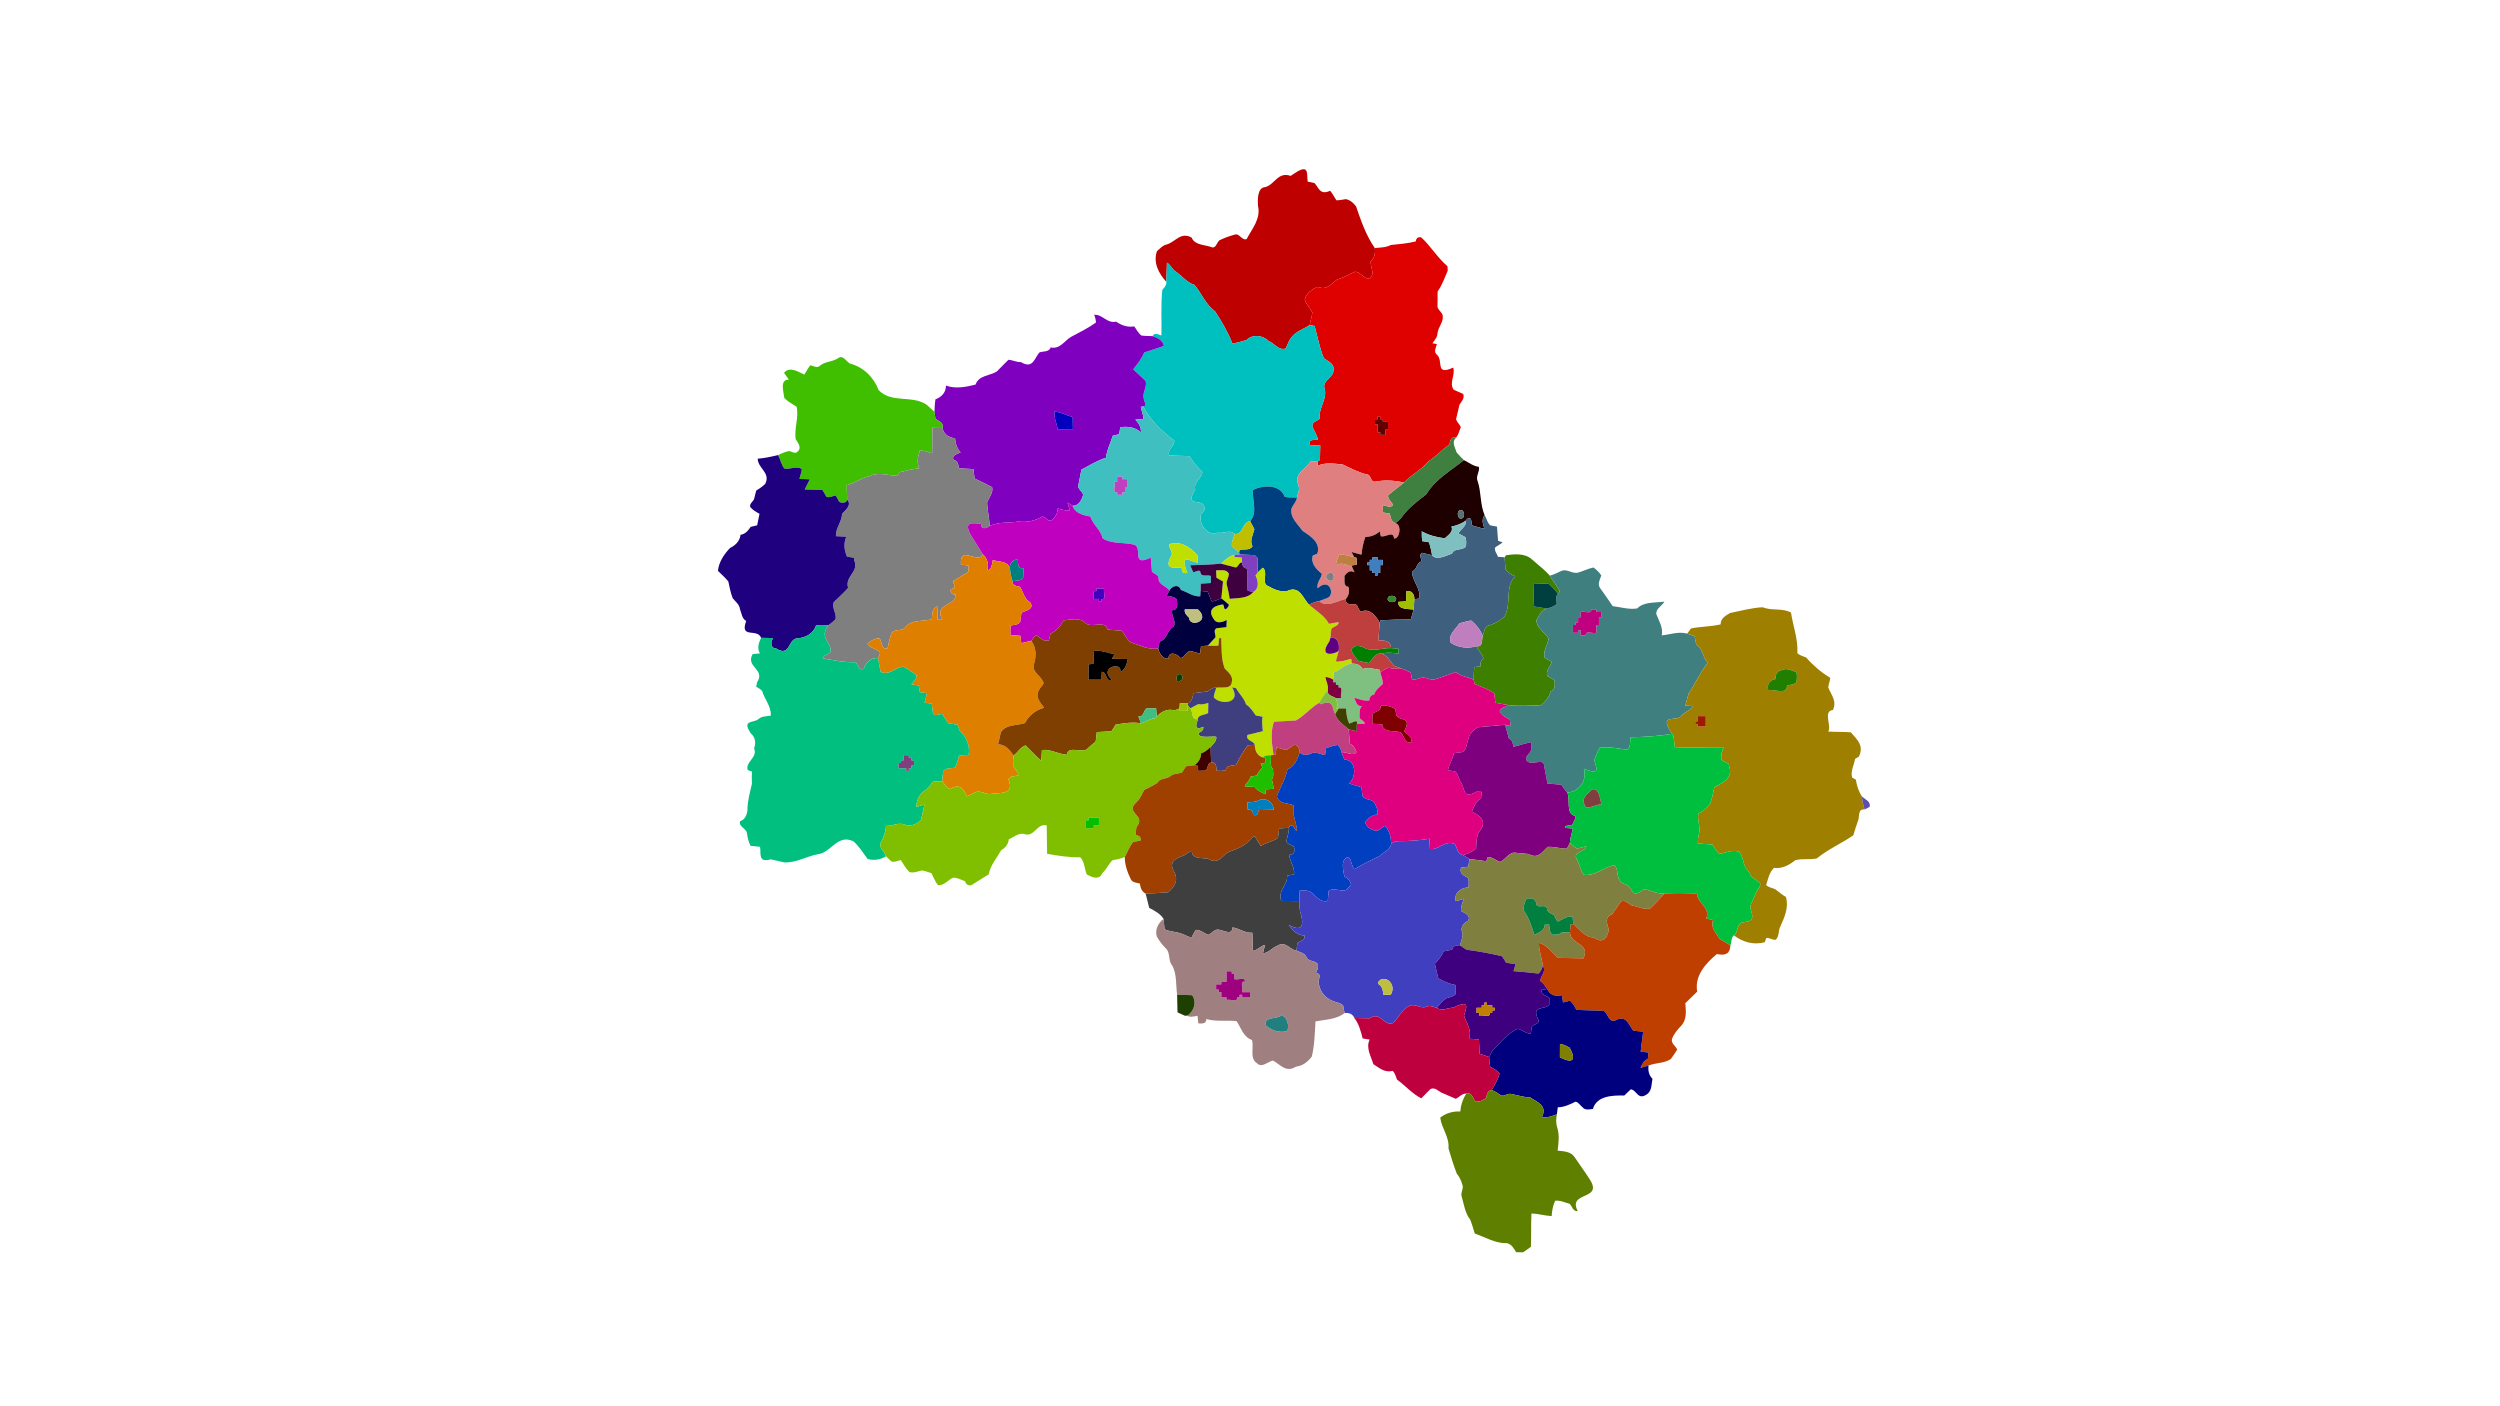 <?xml version="1.0" encoding="utf-8"?>
<!-- Generator: Adobe Illustrator 16.0.0, SVG Export Plug-In . SVG Version: 6.00 Build 0)  -->
<!DOCTYPE svg PUBLIC "-//W3C//DTD SVG 1.1//EN" "http://www.w3.org/Graphics/SVG/1.1/DTD/svg11.dtd">
<svg version="1.1" id="Layer_1" xmlns="http://www.w3.org/2000/svg" xmlns:xlink="http://www.w3.org/1999/xlink" x="0px" y="0px"
	 width="960px" height="540px" viewBox="0 0 960 540" enable-background="new 0 0 960 540" xml:space="preserve">
<g>
	<path fill="#BF0000" d="M497.39,66.37c5.68-3.73,4.25,0.99,4.79,3.39c0.65,0.13,1.94,0.4,2.58,0.53c1.66,1.75,2.06,4.79,6.02,2.96
		c0.96,1.1,1.57,2.46,2.41,3.66c1.21,0.04,2.4-0.29,3.6-0.44c1.69,0.32,2.94,1.47,3.95,2.8c1.87,5.51,3.83,11.16,7.18,15.98
		c0.29,1.89-0.08,3.76-1.57,5.07c-0.28,2.13,1.96,5.01-0.54,6.57c-2.21,0.39-3.44-2.72-5.57-2.51c-2.271,1.09-4.49,2.29-6.91,3.04
		c-2.13,1.55-3.88,4.2-7.25,2.75c-2.22,0.77-4.47,2.42-5.06,4.83c0.54,1.92,2.16,3.27,2.94,5.06c-0.22,1.61-0.8,3.15-1.04,4.76
		c-2.21,1.52-4.96,2.26-6.71,4.39c-1.26,1.27-1.71,3.05-2.49,4.62c-2.62,0.92-4.49-2.05-6.65-2.93c-2.19-2.23-6.19-2.63-8.42-0.32
		c-1.79,0.5-3.58,1.12-5.43,1.29c-1.73-4.4-4.1-8.45-6.67-12.38c-3.57-2.48-5.13-6.86-7.88-10.08c-2.83-0.89-4.68-3.35-7.04-5.02
		c-1.52-0.85-2.07-2.67-3.53-3.56c-0.06,1.85-0.18,5.54-0.24,7.39c-2.87-3.15-5.17-7.38-3.57-11.81c1.15-0.94,2.12-2.18,3.65-2.51
		c3.37-0.92,5.41-5.03,9.63-2.68c1.2,2.96,4.92,2.7,7.5,3.63c1.87,0.84,2.09-1.72,3.19-2.58c1.85-0.92,3.82-1.6,5.81-2.17
		c1.89-0.72,2.77,2.37,4.63,1.72c2.09-4.03,5.55-7.83,4.36-12.81c-0.11-1.89-0.4-7.06,2.85-7.17c3.66-1.06,4.83-6.02,9.69-4.3
		C496.05,67.25,496.94,66.66,497.39,66.37z"/>
</g>
<g>
	<g>
		<path fill="#DF0000" d="M543.66,92.7c0.19-1.34,0.9-1.84,2.13-1.51c3.68,3.38,6.18,7.79,10.03,11.04
			c0.03,0.42,0.08,1.27,0.11,1.69c-1.17,2.73-2.15,5.56-3.88,7.99c-0.01,1.5-0.04,4.51-0.05,6.02c0.37,1.22,1.61,1.91,1.99,3.14
			c0.46,2.56-1.771,4.47-1.98,6.92c-0.07,1.54-1.13,2.62-1.96,3.81c0.43,0.09,1.28,0.26,1.71,0.34c-0.37,1.34-1.35,2.96,0.02,4.08
			c2.59,2.13-0.84,8.27,6.23,4.93c1.01,2.77-1.76,6.01,0.26,8.54c1.18,0.56,2.39,1.07,3.6,1.59c0.62,1.62-0.62,2.88-1.43,4.11
			c-0.33,1.41-0.99,4.21-1.32,5.61c0.38,1.13,1.35,1.92,1.84,3c-0.54,1.38-0.92,2.88-1.81,4.08c-1.97-0.5-2.22,1.08-2.56,2.57
			c-2.86,2.12-5.33,4.7-8.28,6.71c-2.64,3.13-6.34,4.96-9.14,7.9c-3.68-0.76-7.39-1.03-11.12-0.3c-1.85,0.32-1.47-2.77-3.19-2.79
			c-3.27-0.74-6.2-2.38-9.2-3.78c-3.19-0.35-6.6-0.95-9.62,0.45c-0.02-0.45-0.05-1.33-0.06-1.77l0.87-0.39
			c0.03-1.39,0.1-4.18,0.14-5.57c-1.33-0.08-2.65-0.15-3.97-0.22c-0.8-2.31,1.52-1.84,3.03-2.06c-0.24-1.79-1.41-3.23-2.04-4.88
			c-0.52-1.92,1.73-2.18,2.77-3.17c-0.58-4.19,3.29-7.94,1.72-12.04c-0.37-2.86,3.79-3.91,3.55-6.73c0.42-2.36-2.15-3.28-3.67-4.42
			c-1.68-3.98-2.43-8.27-3.56-12.41c-0.48-0.09-1.42-0.27-1.9-0.36c0.24-1.61,0.82-3.15,1.04-4.76c-0.78-1.79-2.4-3.14-2.94-5.06
			c0.59-2.41,2.84-4.06,5.06-4.83c3.37,1.45,5.12-1.2,7.25-2.75c2.42-0.75,4.64-1.95,6.91-3.04c2.13-0.21,3.36,2.9,5.57,2.51
			c2.5-1.56,0.26-4.44,0.54-6.57c1.49-1.31,1.86-3.18,1.57-5.07c2.07-0.21,4.25-0.16,6.15-1.17
			C537.25,93.77,540.52,93.49,543.66,92.7z M529,160v1h-1c0,0.5,0,1.5,0,2h1c0,0.75,0,2.25,0,3h1v1c0.5,0,1.5,0,2,0c0-0.5,0-1.5,0-2
			h1c0-0.75,0-2.25,0-3c-0.5,0-1.5,0-2,0v-1h-1v-1H529z"/>
	</g>
</g>
<g>
	<path fill="#00BFBF" d="M448.1,100.83c1.46,0.89,2.01,2.71,3.53,3.56c2.36,1.67,4.21,4.13,7.04,5.02c2.75,3.22,4.31,7.6,7.88,10.08
		c2.57,3.93,4.94,7.98,6.67,12.38c1.85-0.17,3.64-0.79,5.43-1.29c2.23-2.31,6.23-1.91,8.42,0.32c2.16,0.88,4.03,3.85,6.65,2.93
		c0.78-1.57,1.23-3.35,2.49-4.62c1.75-2.13,4.5-2.87,6.71-4.39c0.48,0.09,1.42,0.27,1.9,0.36c1.13,4.14,1.88,8.43,3.56,12.41
		c1.52,1.14,4.09,2.06,3.67,4.42c0.24,2.82-3.92,3.87-3.55,6.73c1.57,4.1-2.3,7.85-1.72,12.04c-1.04,0.99-3.29,1.25-2.77,3.17
		c0.63,1.65,1.8,3.09,2.04,4.88c-1.51,0.22-3.83-0.25-3.03,2.06c1.32,0.07,2.64,0.14,3.97,0.22c-0.04,1.39-0.11,4.18-0.14,5.57
		l-0.87,0.39c-0.69,0.03-2.05,0.1-2.74,0.14c-1.31,2.37-4.08,3.44-5.01,6.05c-0.5,1.59,0.67,3.09,0.62,4.68
		c-0.27,1.04-0.54,2.07-0.82,3.1c-1.57-0.04-3.15,0.05-4.69-0.25c-1.69-4.83-8.35-4.7-12.23-2.59c-0.29,3.96,1.91,8.64-1.07,11.92
		c-3.16,0.4-2.64,5.49-5.95,4.89c-1.98-1.8-4.23,0.05-6.42-0.46c-4.27,1.35-7.05-3.01-6.65-6.49c0.22-1.2,2.23-2.13,1.44-3.4
		c-0.56-3.58-7.96,0.58-3.49-6.69c-0.73-2.81,2.47-4.26,2.75-6.75c-1.94-1.78-3.58-3.81-4.93-6.06c-2.62-0.05-5.22-0.13-7.82-0.24
		c-0.79-2.42,2.13-3.57,1.97-5.75c-4.83-3.48-9.21-7.85-12.01-13.14c1.96,0.03,0.17-2.13,0.26-3.11c-0.61-2.27,1.51-4.4,0.66-6.72
		c-1.18-1.09-3.53-3.28-4.71-4.38c1.65-2,3.23-4.04,4.24-6.46c2.5-0.9,5.07-1.58,7.55-2.55c-0.48-2.25-2.37-3.06-4.35-3.74
		c0.77-1.5,2.29-0.61,3.41-0.23c0.16-5.82-0.29-11.66,0.34-17.47c0.7-0.95,1.74-1.82,1.53-3.15
		C447.92,106.37,448.04,102.68,448.1,100.83z"/>
</g>
<g>
	<g>
		<path fill="#7F00BF" d="M420.16,120.89c3.2-0.29,4.94,3.47,8.44,2.62c2.06,1.43,4.23,2.24,6.97,1.83
			c0.76,1.24,1.56,2.47,2.64,3.48c1.44,0.23,2.91,0.2,4.37,0.25c1.98,0.68,3.87,1.49,4.35,3.74c-2.48,0.97-5.05,1.65-7.55,2.55
			c-1.01,2.42-2.59,4.46-4.24,6.46c1.18,1.1,3.53,3.29,4.71,4.38c0.85,2.32-1.27,4.45-0.66,6.72c-0.09,0.98,1.7,3.14-0.26,3.11
			l-0.86,0.23c0.23,1.55,1.07,2.99,0.92,4.61c-0.75,0.06-2.26,0.19-3.02,0.25c1.22,1.41,2.38,2.94,2.1,4.94
			c-2.12-2.08-4.97-2.38-7.87-2.02c-0.11,0.67-0.34,2.02-0.45,2.69c-0.6,0.14-1.82,0.43-2.43,0.58c-0.87,2.82-2.33,5.46-2.61,8.45
			c-3.39,1.06-6.32,2.96-9.45,4.59c-0.28,1.43-0.85,4.28-1.13,5.71c-0.56,1.68,1.46,2.51,1.8,3.96c-0.56,1.96-1.7,4.27-4.07,4.22
			c-0.48-0.32-1.44-0.97-1.92-1.29c0.28,1.05,0.58,2.1,0.93,3.14c-1.62,0.01-3.19-0.33-4.7-0.85c-0.05,1.89-0.94,3.43-2.37,4.62
			c-1.71,0.8-2.5-2.36-4.1-1.19c-2.63,1.43-5.67,2.02-8.63,1.6c-3.65,0.63-7.61,0.06-11.01,1.69c-0.16-2.98-0.89-5.93-1.02-8.91
			c0.63-2,2.46-3.71,1.94-5.96c-2.23-1.17-4.47-2.28-6.75-3.33c-0.16-1.21-0.3-2.42-0.42-3.63c-1.39-0.07-4.17-0.21-5.56-0.28
			c-0.3-1.37-0.37-2.95-2.07-3.2c-0.88-1.91,1.46-2.29,2.7-2.92c-1.43-1.51-1.97-3.42-2.15-5.45c-2.31-0.18-4.82-1.72-4.77-4.3
			c0.28-1.88-1.62-2.24-2.75-3.19c-0.1-0.66-0.29-1.97-0.38-2.63c0.1-1.61,0.09-3.24,0.39-4.83c2.31-0.81,4.11-2.71,4-5.27
			c3.69,1.34,7.68,0.56,11.39-0.38c1.2-3.54,5.37-3.36,8.12-4.99c1.12-1.13,3.37-3.39,4.49-4.53c1.62,0.08,3.11,0.96,4.78,0.88
			c4.85,2.87,5.14-1.68,7.23-3.76c1.51-0.44,3.56-0.06,4.25-1.85c3.68,0.7,5.22-2.59,7.85-4.1c3.22-1.74,6.57-3.35,9.55-5.51
			C420.79,122.81,420.55,121.83,420.16,120.89z M405.01,157.96c-0.47,2.46,0.89,4.61,1.15,6.99c1.46,0.01,4.38,0.04,5.84,0.05
			l-0.09-4.8C409.61,159.45,407.39,158.37,405.01,157.96z"/>
	</g>
</g>
<g>
	<path fill="#3FBF00" d="M321.7,137.63c1.88-1.59,3.19,1.08,4.63,1.97c5.08,1.24,9.27,5.3,11.02,10.17
		c4.98,5.21,12.71,1.87,18.33,5.55c1.1,0.89,2.11,1.88,3.15,2.84c0.09,0.66,0.28,1.97,0.38,2.63c1.13,0.95,3.03,1.31,2.75,3.19
		c-1.31-0.01-2.61,0.02-3.91,0.09c-0.03,2.5-0.08,7.49-0.1,9.98c-1.58-0.34-3.09-1.21-4.75-0.99c-0.75,2.25-1.22,4.52-0.23,6.77
		c-2.57,0.28-5.09,0.86-7.59,1.51c-0.18,0.36-0.54,1.07-0.72,1.42c-3.61-0.17-7.32-1.61-10.75,0.05c-3.14,0.7-5.7,2.71-8.78,3.51
		c0.04,1.38,0.14,4.13,0.18,5.51c-0.06,1.56-3.1,1.65-3.37,0.22c-0.26-0.45-0.77-1.35-1.03-1.79c-1.17,0.21-2.36,0.95-3.56,0.54
		c-0.47-0.92-0.98-1.8-1.54-2.66c-1.7-0.05-5.09-0.14-6.79-0.19c0.62-1.31,1.33-2.58,1.96-3.89c-1.33-0.04-2.67-0.1-3.99-0.15
		c0.25-1.26,0.81-2.46,0.91-3.75c-2.14-1.54-4.44,0.3-6.74-0.26c-1.19-1.53-1.45-3.51-2.39-5.17c1.35-0.6,2.72-1.25,4.19-1.51
		c1.07,0.07,2.57,1.36,3.38,0.11c1.61-1.34,0.1-3.31-0.77-4.61c-0.71-4.22,1.27-8.26,0.33-12.52c-1.62-1.08-3.39-1.96-4.73-3.4
		c-0.26-2.47-1.87-7.09,1.77-7.02c-0.61-0.9-1.33-1.71-1.88-2.64c2.24-2.56,5.42-0.39,7.79,0.72c0.79-1.17,1.4-2.44,2.27-3.56
		c1.16,0.09,2.45,1.13,3.53,0.3C316.61,138.78,319.49,139.04,321.7,137.63z"/>
</g>
<g>
	<g>
		<path fill="#3FBFBF" d="M438.07,156.26l0.86-0.23c2.8,5.29,7.18,9.66,12.01,13.14c0.16,2.18-2.76,3.33-1.97,5.75
			c2.6,0.11,5.2,0.19,7.82,0.24c1.35,2.25,2.99,4.28,4.93,6.06c-0.28,2.49-3.48,3.94-2.75,6.75c-4.47,7.27,2.93,3.11,3.49,6.69
			c0.79,1.27-1.22,2.2-1.44,3.4c-0.4,3.48,2.38,7.84,6.65,6.49c2.19,0.51,4.44-1.34,6.42,0.46c-0.29,1.67-1.33,2.98-1.02,4.77
			c0.92,0.78,1.85,1.55,2.77,2.35l0.16,0.78c-0.48,0.05-1.45,0.15-1.93,0.19c-2.16,0.36-3.6,2.08-5.24,3.33
			c-3.93,0.43-7.88,0.52-11.81,0.63c0.36,0.88,0.74,1.75,1.15,2.62c0.91,0.1,2.73-1.41,2.83,0.28c0.33,1.69,2.74,0.67,3.95,1.2
			c0.01,0.68,0.02,2.04,0.03,2.72c-1.31,0.08-2.6,0.16-3.89,0.24c-0.02,0.7-0.05,2.09-0.06,2.79c-0.04,0.52-0.1,1.57-0.13,2.09
			c-2.72,0.21-4.97-1.65-7.45-2.46c-0.77-2.43-3.47-1.54-4.39,0.24c-1.18-1.86-4.25-2.12-4.16-4.73c-0.06-1.38-1.72-1.69-2.55-2.49
			c-0.12-1.36-0.35-4.07-0.47-5.43c-7.51,3.54-3.09-3.14-6.1-4.89c-4.09-1.14-8.75-0.17-12.41-2.54c-0.66-3.27-3.71-5.22-4.69-8.39
			c-2.65-0.32-5.9-1.31-6.82-4.07c2.37,0.05,3.51-2.26,4.07-4.22c-0.34-1.45-2.36-2.28-1.8-3.96c0.28-1.43,0.85-4.28,1.13-5.71
			c3.13-1.63,6.06-3.53,9.45-4.59c0.28-2.99,1.74-5.63,2.61-8.45c0.61-0.15,1.83-0.44,2.43-0.58c0.11-0.67,0.34-2.02,0.45-2.69
			c2.9-0.36,5.75-0.06,7.87,2.02c0.28-2-0.88-3.53-2.1-4.94c0.76-0.06,2.27-0.19,3.02-0.25
			C439.14,159.25,438.3,157.81,438.07,156.26z M429,183c0,0.5,0,1.5,0,2h-1c0.5,1.16-1.11,4.44,1,4v1c0.5,0,1.5,0,2,0v-1h1
			c0-0.5,0-1.5,0-2h1c0-0.75,0-2.25,0-3c-0.5,0-1.5,0-2,0v-1C430.5,183,429.5,183,429,183z M448.94,209.01
			c-0.05,1.43,1.21,2.53,1.04,3.98c-3.57,6.34,1.28,4.67,3.86,5.11c-0.14,1.6,0.56,2.23,2.11,1.9c-3.32-8.25,1.41-4.11,4.06-3.96
			c-0.05-0.71-0.14-2.12-0.18-2.82C457.1,210.23,453.39,207.47,448.94,209.01z"/>
	</g>
</g>
<g>
	<path fill="#0100BF" d="M405.01,157.96c2.38,0.41,4.6,1.49,6.9,2.24L412,165c-1.46-0.01-4.38-0.04-5.84-0.05
		C405.9,162.57,404.54,160.42,405.01,157.96z"/>
</g>
<g>
	<path fill="#620000" d="M529,160h1v1h1v1c0.5,0,1.5,0,2,0c0,0.75,0,2.25,0,3h-1c0,0.5,0,1.5,0,2c-0.5,0-1.5,0-2,0v-1h-1
		c0-0.75,0-2.25,0-3h-1c0-0.5,0-1.5,0-2h1V160z"/>
</g>
<g>
	<path fill="#7F7F7F" d="M358.05,164.07c1.3-0.07,2.6-0.1,3.91-0.09c-0.05,2.58,2.46,4.12,4.77,4.3c0.18,2.03,0.72,3.94,2.15,5.45
		c-1.24,0.63-3.58,1.01-2.7,2.92c1.7,0.25,1.77,1.83,2.07,3.2c1.39,0.07,4.17,0.21,5.56,0.28c0.12,1.21,0.26,2.42,0.42,3.63
		c2.28,1.05,4.52,2.16,6.75,3.33c0.52,2.25-1.31,3.96-1.94,5.96c0.13,2.98,0.86,5.93,1.02,8.91c-1.34,0.98-3.39,1.61-3.35-0.81
		c-2.54-0.14-7.41-1.44-3.63,4.77c1.08,1.73,3.22,5.2,4.3,6.93c-1.2,2.7-4.92,0.01-7.2,0.34c-1.39,0.74-1.22,2.31-1.17,3.65
		c0.75,0.08,2.24,0.25,2.98,0.33c-0.05,0.62-0.15,1.87-0.2,2.5c-1.72,0.98-3.42,2-5.07,3.08c-1.89,0.46,1.23,3.15-0.77,3.27
		c-1.91,0.25-0.57,2.58,0.93,2.27c0.5,4.47-8.61,3.48-5,9.67c-0.45,0.01-1.35,0.02-1.79,0.02l-0.21-5.11
		c-2.18,0.68-1.76,3.16-2.07,4.93c-3.33,0.93-7.67,0.02-10.06,2.94c-1.28,1.97-4.29,0.45-5.47,2.51c-0.58,1.87-1.08,3.77-1.49,5.7
		c-2.38,0.62-2.11-2.48-3.04-3.87c-1.72,0.02-3.3,0.97-4.6,2.03c0.46,1.51,2.75,1.78,3.94,2.81c1.61,0.35,0.44,1.96,0.04,2.79
		c-2.69-0.19-4.65,1.71-5.46,4.13c-1.87,0.8-2.25-1.46-3.07-2.56c-4.3,0.2-8.43-0.76-12.62-1.46c0.17-1.68,2.86-1.26,3-2.91
		c0.07-3.02-3.78-5.09-1.65-8.58c0.18-0.31,0.54-0.93,0.73-1.24c0.99-0.69,1.95-1.44,2.79-2.31c0.47-2.22-1.55-4.31-0.68-6.57
		c1.83-1.83,3.83-3.5,5.51-5.48c-1.42-4.42,4.43-6.13,2.27-10.66l0.01-0.87c-0.68-0.11-2.03-0.34-2.71-0.45
		c-1.09-2.5-1.38-5.11-0.25-7.64c-1.34-0.08-2.67-0.15-4.01-0.22c-0.16-3.08,2.29-5.5,2.36-8.6c1.35-1.48,3.86-3.33,1.96-5.46
		c-0.04-1.38-0.14-4.13-0.18-5.51c3.08-0.8,5.64-2.81,8.78-3.51c3.43-1.66,7.14-0.22,10.75-0.05c0.18-0.35,0.54-1.06,0.72-1.42
		c2.5-0.65,5.02-1.23,7.59-1.51c-0.99-2.25-0.52-4.52,0.23-6.77c1.66-0.22,3.17,0.65,4.75,0.99
		C357.97,171.56,358.02,166.57,358.05,164.07z"/>
</g>
<g>
	<path fill="#3F7F3F" d="M556.59,170.65c0.34-1.49,0.59-3.07,2.56-2.57c-1.89,1.59-0.35,3.79,0.18,5.63
		c0.86,1.07,1.85,2.02,2.83,2.98c-5.04,4.11-11.04,7.35-14.4,13.11c-3.56,2.72-7.18,5.46-9.75,9.19c-0.62,0.72-1.32,1.35-2.1,1.91
		c-1.68-0.52-1.97-2.14-2.18-3.65c-0.66-0.11-1.98-0.34-2.64-0.46c-0.03-0.69-0.07-2.08-0.1-2.77c1.34,0.1,2.9,1.27,3.95-0.13
		c-0.61-1.25-2.13-2.19-1.9-3.73c1.54-1.23,4.6-3.68,6.13-4.9c2.8-2.94,6.5-4.77,9.14-7.9
		C551.26,175.35,553.73,172.77,556.59,170.65z"/>
</g>
<g>
	<path fill="#1F007F" d="M290.96,176.14c2.59-0.19,5.27-0.77,7.81-1.41c0.94,1.66,1.2,3.64,2.39,5.17c2.3,0.56,4.6-1.28,6.74,0.26
		c-0.1,1.29-0.66,2.49-0.91,3.75c1.32,0.05,2.66,0.11,3.99,0.15c-0.63,1.31-1.34,2.58-1.96,3.89c1.7,0.05,5.09,0.14,6.79,0.19
		c0.56,0.86,1.07,1.74,1.54,2.66c1.2,0.41,2.39-0.33,3.56-0.54c0.26,0.44,0.77,1.34,1.03,1.79c0.27,1.43,3.31,1.34,3.37-0.22
		c1.9,2.13-0.61,3.98-1.96,5.46c-0.07,3.1-2.52,5.52-2.36,8.6c1.34,0.07,2.67,0.14,4.01,0.22c-1.13,2.53-0.84,5.14,0.25,7.64
		c0.68,0.11,2.03,0.34,2.71,0.45l-0.01,0.87c2.16,4.53-3.69,6.24-2.27,10.66c-1.68,1.98-3.68,3.65-5.51,5.48
		c-0.87,2.26,1.15,4.35,0.68,6.57c-0.84,0.87-1.8,1.62-2.79,2.31c-1.58-0.01-3.19-0.27-4.72,0.14c-1.04,3.12-4.15,4.74-7.28,4.9
		c-3.6,0.4-2.55,7.36-8.05,3.87c-2.3-0.07-2.07-2.56-1.15-3.99c-1.54-0.06-3.08-0.05-4.61-0.08c-1.36-3.84-8.33,0.55-5.71-6.45
		c-1.65-0.94-1.76-2.97-2.39-4.57c-0.2-1.83-1.76-2.88-2.81-4.22c-0.78-2.08-1.23-4.25-1.67-6.42c-1.21-1.47-2.62-2.74-3.98-4.05
		c0.32-3.39,2.36-6.42,4.66-8.8c2.06-1.01,3.77-2.67,4-5.05c1.87-0.26,2.9-1.61,3.91-3.05c0.62-0.15,1.86-0.45,2.49-0.6
		c0.31-1.47,0.61-2.95,0.9-4.42c-1.28-0.67-2.54-1.42-3.5-2.51c-0.56-1.27,0.97-2.1,1.41-3.14c0.28-1.08,0.55-2.17,0.81-3.25
		c1.24-0.77,2.46-1.58,3.49-2.63C296.01,181.5,290.98,179.8,290.96,176.14z"/>
</g>
<g>
	<g>
		<path fill="#DF7F7F" d="M503.24,177.21c0.69-0.04,2.05-0.11,2.74-0.14c0.01,0.44,0.04,1.32,0.06,1.77c3.02-1.4,6.43-0.8,9.62-0.45
			c3,1.4,5.93,3.04,9.2,3.78c1.72,0.02,1.34,3.11,3.19,2.79c3.73-0.73,7.44-0.46,11.12,0.3c-1.53,1.22-4.59,3.67-6.13,4.9
			c-0.23,1.54,1.29,2.48,1.9,3.73c-1.05,1.4-2.61,0.23-3.95,0.13c0.03,0.69,0.07,2.08,0.1,2.77c0.66,0.12,1.98,0.35,2.64,0.46
			c0.21,1.51,0.5,3.13,2.18,3.65c2.45,0.55,1.62,6.14-0.61,5.87c-0.24-3.22-3.24-0.24-5.07-0.87c-0.11-0.46-0.33-1.38-0.44-1.84
			c-1.53,1.48-3.47,2.03-5.54,2.2c-0.72,2.19-1.25,4.43-1.41,6.74c-1.32-0.27-2.58-0.75-3.87-1.05c0.271,0.51,0.81,1.53,1.09,2.04
			c-1.94-0.54-3.82-1.17-5.87-0.97c-0.52,1.32-1.08,2.62-1.23,4.03c2.21-1.25,4.27-0.14,6.32,0.83c0.22,0.48,0.66,1.44,0.87,1.92
			c-1.69-1.05-2.94-0.01-3.89,1.43c0.22,1.5-0.6,3.86,1.56,4.11c0.49,1.62,0.15,3.32-0.96,4.6c-3.19,0.68-7.51,3.57-10.29,0.86
			c1.04-0.4,2.08-0.8,3.14-1.18c3-0.98,0.99-8.24-3.71-3.72c-0.56-2.12,1.34-3.65,1.61-5.56c-2.1-1.69-4.46-4.09-3.47-7.04
			c0.43-0.16,1.28-0.49,1.71-0.65c1.42-4.4-2.73-6.85-5.72-8.84c-1.8-2.63-5-5.19-4.11-8.74c0.6-1.39,1.89-2.43,2.01-4.03
			c0.28-1.03,0.55-2.06,0.82-3.1c0.05-1.59-1.12-3.09-0.62-4.68C499.16,180.65,501.93,179.58,503.24,177.21z M510.22,220.12
			c-1.83,0.79-0.86,2.89,0.82,2.95C513.03,222.98,512.26,218.81,510.22,220.12z"/>
	</g>
</g>
<g>
	<g>
		<path fill="#1F0000" d="M547.76,189.8c3.36-5.76,9.36-9,14.4-13.11c1.89,0.94,3.55,2.31,5.72,2.58c0.45,1.86-1.31,3.57-0.49,5.43
			c1.47,4.22,0.91,9.03,2.71,13.12c-1.32,1.63-0.63,3.44-0.09,5.21c-1.62-0.29-3.19-0.83-4.76-1.28c-0.35-1.22,0.08-3.57-1.88-2.51
			l-0.43,0.63c-1.65,1.22-3.6,1.94-5.6,2.34c0.9,2.03-1.28,3.29-2.55,4.5c-3.13-0.37-6.1-1.16-8.83-2.68
			c-0.03,1.25,0.02,2.51,0.14,3.76c0.67,0.11,2,0.34,2.67,0.46c0.44,1.63,0.9,3.26,1.12,4.95c-1.28-0.29-2.51-0.63-3.77-0.92
			c-1.53,0.74-0.07,2.16-0.44,3.34c-1.85,0.67-1.51,3.19-3.45,3.76c-0.1,3.69,3.57,6.65,2.72,10.46c-0.46,0.07-1.38,0.19-1.84,0.26
			c0.15-1.81-1.1-3.53-3.04-3.13c-0.05,1.31-0.1,2.63-0.14,3.94c-0.73,0.05-2.2,0.14-2.94,0.19c-0.45,3.09,3.79,2.67,5.86,2.95
			c-0.37,1.28-0.75,2.54-1.11,3.82c-3.88-0.02-7.75,0.09-11.6,0.32l-0.32,0.94c-1.34-2.4-3.66-5.52-6.78-4.42
			c-1.69,0.46-1.2-3.04-3.08-2.61c-1.62-0.09-3.54,0.08-3.1-2.16c1.11-1.28,1.45-2.98,0.96-4.6c-2.16-0.25-1.34-2.61-1.56-4.11
			c0.95-1.44,2.2-2.48,3.89-1.43c-0.21-0.48-0.65-1.44-0.87-1.92l-0.3-0.73c0.5-0.07,1.5-0.22,2-0.29
			c-0.01-0.66-0.03-1.98-0.03-2.65l-0.89-0.22c-0.28-0.51-0.82-1.53-1.09-2.04c1.29,0.3,2.55,0.78,3.87,1.05
			c0.16-2.31,0.69-4.55,1.41-6.74c2.07-0.17,4.01-0.72,5.54-2.2c0.11,0.46,0.33,1.38,0.44,1.84c1.83,0.63,4.83-2.35,5.07,0.87
			c2.23,0.27,3.06-5.32,0.61-5.87c0.78-0.56,1.48-1.19,2.1-1.91C540.58,195.26,544.2,192.52,547.76,189.8z M560.21,196.15
			c-0.97,1.1-0.18,3.87,1.58,2.7C562.75,197.74,561.96,194.98,560.21,196.15z M527,214v1h-1v1h-1v1h1c0,0.5,0,1.5,0,2h1v1h1v1h1v-1
			h1c0-0.75,0-2.25,0-3h1c0-0.5,0-1.5,0-2c-0.5,0-1.5,0-2,0v-1C528.5,214,527.5,214,527,214z M533.15,229.21
			c-1.18,1.75,1.58,2.54,2.7,1.58C537.02,229.03,534.25,228.24,533.15,229.21z"/>
	</g>
</g>
<g>
	<path fill="#BF3FBF" d="M429,183c0.5,0,1.5,0,2,0v1c0.5,0,1.5,0,2,0c0,0.75,0,2.25,0,3h-1c0,0.5,0,1.5,0,2h-1v1c-0.5,0-1.5,0-2,0
		v-1c-2.11,0.44-0.5-2.84-1-4h1C429,184.5,429,183.5,429,183z"/>
</g>
<g>
	<path fill="#003F7F" d="M481.11,188.2c3.88-2.11,10.54-2.24,12.23,2.59c1.54,0.3,3.12,0.21,4.69,0.25
		c-0.12,1.6-1.41,2.64-2.01,4.03c-0.89,3.55,2.31,6.11,4.11,8.74c2.99,1.99,7.14,4.44,5.72,8.84c-0.43,0.16-1.28,0.49-1.71,0.65
		c-0.99,2.95,1.37,5.35,3.47,7.04c-0.27,1.91-2.17,3.44-1.61,5.56c4.7-4.52,6.71,2.74,3.71,3.72c-1.06,0.38-2.1,0.78-3.14,1.18
		c-1.35,0.28-2.66,0.7-3.84,1.43c-2.55-2.47-3.53-7.7-8.74-5.18c-2.55,0.25-4.85-0.76-7-1.99c-2.84-0.93,0.21-5.36-2.09-7.06
		c-0.68,0.61-1.33,1.23-1.97,1.88c-0.02-1.41-0.06-4.24-0.08-5.65c-0.27-0.27-0.81-0.79-1.08-1.06c-1.44-0.06-4.33-0.19-5.77-0.26
		l-0.16-0.78l0.13-1c1.7-0.33,3.84,0.33,4.99-1.32c-1.18-2.28,0.21-4.38,0.72-6.59c-0.55-1.05-1.1-2.07-1.64-3.1
		C483.02,196.84,480.82,192.16,481.11,188.2z"/>
</g>
<g>
	<g>
		<path fill="#BF00BF" d="M409.94,192.95c0.48,0.32,1.44,0.97,1.92,1.29c0.92,2.76,4.17,3.75,6.82,4.07
			c0.98,3.17,4.03,5.12,4.69,8.39c3.66,2.37,8.32,1.4,12.41,2.54c3.01,1.75-1.41,8.43,6.1,4.89c0.12,1.36,0.35,4.07,0.47,5.43
			c0.83,0.8,2.49,1.11,2.55,2.49c-0.09,2.61,2.98,2.87,4.16,4.73c-0.27,0.5-0.81,1.5-1.08,2c1.37,0.29,2.93,0.23,3.93,1.4
			c0.14,1.65,0.64,4.13-1.76,4.12c-0.57,2.14,1.71,4.2,0.54,6.3c-2.52,1.25-2.43,5-5.41,5.77c-0.13,0.67-0.39,2.02-0.52,2.69
			c-3.86,0.55-7.03-1.32-10.51-2.39c-1.62-1.08-2.26-3-3.47-4.45c-1.35-0.11-4.07-0.34-5.43-0.46c-0.9-3.89-6.22-0.32-8.57-2.53
			c-2.12-2.2-5.71-1.31-8.43-0.99c-0.99,2.26-2.82,3.98-4.97,5.15c-0.16,0.63-0.48,1.9-0.64,2.54c-1.64,0.49-2.92-0.59-4.08-1.56
			c-1.24-1.15-1.93,1.06-2.67,1.68c-1.28,0.28-2.53,0.69-3.81,0.92c-0.09-0.7-0.27-2.12-0.36-2.82c-1.27-0.1-2.53-0.2-3.79-0.28
			c-0.08-1.22-0.06-2.44,0.05-3.65c1.29-0.32,2.86-0.15,3.67-1.44c0.16-1.18,0.34-2.35,0.51-3.51c1.69-0.85,4.95-1.26,3.44-3.87
			c-2.29-1.19-2.75-4.01-4.02-6.06c-1.33-0.34-2.96-0.38-2.86-2.19c1.43-0.27,3.15,0.06,4.09-1.32c0.07-1.23,0.09-2.45,0.07-3.68
			c-2.29,0.41-2.02-1.54-2.09-3.16c-1.97-0.43-3.16,1.38-3.11,3.16c-0.89-2.81-4.25-2.3-6.56-3.09c-0.31,1.46-0.29,3.55-2.07,4.03
			c0.61-2.61,0.02-4.7-1.77-6.24c-1.08-1.73-3.22-5.2-4.3-6.93c-3.78-6.21,1.09-4.91,3.63-4.77c-0.04,2.42,2.01,1.79,3.35,0.81
			c3.4-1.63,7.36-1.06,11.01-1.69c2.96,0.42,6-0.17,8.63-1.6c1.6-1.17,2.39,1.99,4.1,1.19c1.43-1.19,2.32-2.73,2.37-4.62
			c1.51,0.52,3.08,0.86,4.7,0.85C410.52,195.05,410.22,194,409.94,192.95z M421,226v1h-1c0,0.75,0,2.25,0,3c0.5,0,1.5,0,2,0v1h1v-1
			c2.1,0.44,0.49-2.84,1-4C423.25,226,421.75,226,421,226z"/>
	</g>
</g>
<g>
	<path fill="#577070" d="M560.21,196.15c1.75-1.17,2.54,1.59,1.58,2.7C560.03,200.02,559.24,197.25,560.21,196.15z"/>
</g>
<g>
	<path fill="#3F5F7F" d="M570.1,197.82c0.75,1.28,1.01,2.84,2.12,3.91c0.66,0.12,1.97,0.37,2.63,0.5c0.1,1.36,0.31,4.07,0.41,5.43
		c0.43,0.15,1.31,0.46,1.74,0.61c-0.86,0.78-1.95,1.25-2.87,1.94c-0.39,1.3,0.72,2.42,1.09,3.6c0.64,0.05,1.92,0.14,2.56,0.19
		c0.12,1.6,0.16,3.21,0.42,4.8c1.03,1.08,2.21,2.03,3.67,2.48c-4.16,4.19-1.37,10.68-4.14,15.43c-1.78,1.75-4.08,2.93-6.45,3.65
		c-1.36,0.79-1.36,2.47-1.92,3.78c-0.99-2.33-2.48-4.29-4.48-5.87c-1.51,0.33-3.02,0.65-4.47,1.1c-1.47,2.37-4.43,4.25-3.32,7.46
		c2.8,1.88,6.59,2.35,9.83,1.31c0.76,1.6,2.21,2.93,2.72,4.6c-0.94,0.87-1.44,1.89-0.93,3.14c-0.65,0.07-1.95,0.21-2.6,0.28
		c-0.16,1.61-0.18,3.23-0.23,4.86c-2.28-1.09-4.88-1.26-6.87-2.93c-2.71,0.88-5.35,1.98-8.07,2.8c-1.7,0.49-3.2-0.9-4.86-0.69
		c-1.28,0.29-2.52,0.93-3.85,0.73c-0.13-0.67-0.4-1.99-0.53-2.65c-1.13-0.59-2.28-1.13-3.48-1.52c-0.979-0.38-1.96-0.75-2.93-1.1
		c-1.43-1.64-2.44-3.66-4.47-4.67c2.04-0.67,4.11-0.25,6.18,0.01c-0.01-0.47-0.03-1.42-0.04-1.9c-0.7-0.06-2.1-0.18-2.8-0.24
		c-0.03-2.81-2.73-3.03-4.89-2.98c0.2-2.26,0.38-4.51,0.55-6.75l0.32-0.94c3.85-0.23,7.72-0.34,11.6-0.32
		c0.36-1.28,0.74-2.54,1.11-3.82c0.11-1.32,0.2-2.64,0.26-3.95c0.46-0.07,1.38-0.19,1.84-0.26c0.85-3.81-2.82-6.77-2.72-10.46
		c1.94-0.57,1.6-3.09,3.45-3.76c0.37-1.18-1.09-2.6,0.44-3.34c1.26,0.29,2.49,0.63,3.77,0.92c1.76,2.22,5.47,0.11,7.67-0.61
		c0.89-2.31,3.94-0.99,5.35-2.76c0.18-1.18,0.15-2.35-0.11-3.51c-0.95-0.47-1.88-0.96-2.79-1.47c0.93-1.73,3.17-2.74,2.93-4.98
		l0.43-0.63c1.96-1.06,1.53,1.29,1.88,2.51c1.57,0.45,3.14,0.99,4.76,1.28C569.47,201.26,568.78,199.45,570.1,197.82z"/>
</g>
<g>
	<path fill="#BFBF00" d="M474.09,205.01c3.31,0.6,2.79-4.49,5.95-4.89c0.54,1.03,1.09,2.05,1.64,3.1c-0.51,2.21-1.9,4.31-0.72,6.59
		c-1.15,1.65-3.29,0.99-4.99,1.32l-0.13,1c-0.92-0.8-1.85-1.57-2.77-2.35C472.76,207.99,473.8,206.68,474.09,205.01z"/>
</g>
<g>
	<path fill="#7FBFBF" d="M557.34,202.21c2-0.4,3.95-1.12,5.6-2.34c0.24,2.24-2,3.25-2.93,4.98c0.91,0.51,1.84,1,2.79,1.47
		c0.26,1.16,0.29,2.33,0.11,3.51c-1.41,1.77-4.46,0.45-5.35,2.76c-2.2,0.72-5.91,2.83-7.67,0.61c-0.22-1.69-0.68-3.32-1.12-4.95
		c-0.67-0.12-2-0.35-2.67-0.46c-0.12-1.25-0.17-2.51-0.14-3.76c2.73,1.52,5.7,2.31,8.83,2.68
		C556.06,205.5,558.24,204.24,557.34,202.21z"/>
</g>
<g>
	<path fill="#BFDF00" d="M448.94,209.01c4.45-1.54,8.16,1.22,10.89,4.21c0.04,0.7,0.13,2.11,0.18,2.82
		c-2.65-0.15-7.38-4.29-4.06,3.96c-1.55,0.33-2.25-0.3-2.11-1.9c-2.58-0.44-7.43,1.23-3.86-5.11
		C450.15,211.54,448.89,210.44,448.94,209.01z"/>
	<path fill="#BFDF00" d="M468.83,216.43c1.64-1.25,3.08-2.97,5.24-3.33l-0.05,0.83c0.71,0.04,2.13,0.13,2.84,0.17
		c0.03,0.47,0.09,1.41,0.11,1.88c-1.42-0.12-1.51,2.46-2.95,1.81C472.28,217.38,470.57,216.84,468.83,216.43z"/>
	<path fill="#BFDF00" d="M482.93,219.88c0.64-0.65,1.29-1.27,1.97-1.88c2.3,1.7-0.75,6.13,2.09,7.06c2.15,1.23,4.45,2.24,7,1.99
		c5.21-2.52,6.19,2.71,8.74,5.18c2.62,2.38,5.84,4.07,7.59,7.33c1.25-0.2,2.48-0.5,3.76-0.6c-0.17,1.41-1.87,1.64-2.8,2.4
		c-0.25,1.13-0.37,2.28-0.36,3.45c-0.12,0.39-0.35,1.16-0.47,1.54c-4.22,5.92,1.42,5.16,3.57,3.64c-0.27,1.36-0.78,2.66-1.05,4.02
		c2.04,0.25,3.95-0.53,5.89-1c0.06,0.46,0.17,1.37,0.23,1.83c-2.78,0.16-4.45,2.64-6.95,3.38c-0.04,0.69-0.12,2.07-0.17,2.76
		c-0.93-0.58-1.93-0.92-3.02-1.03c0.26,1.68,1.18,3.09,0.96,4.86c-1.19,1.65-2.46,3.25-3.37,5.07c-3.26,1.86-5.59,4.94-8.89,6.77
		c-2.89,0.25-5.62,0.27-8.47,0.48c-1.44,4.19-0.76,8.53-0.15,12.78l-1.03,0.11c-1.24-0.12-2.3,0.14-3.19,0.78
		c-2.1-0.58-3-2.77-2.96-4.8c-0.45-1.67-3.61-1.48-2.82-3.78c1.97-0.45,3.92-0.97,5.89-1.44c-0.14-1.86-0.46-3.71-0.09-5.56
		c-0.65-0.13-1.95-0.37-2.6-0.49c-1.13-1.52-2.08-3.2-3.74-4.21c-0.73-2.41-2.66-4.1-3.85-6.26c-0.38-0.08-1.14-0.26-1.53-0.34
		c3.84,6.4-4.61,6.81-7,3.89c-0.02-1.32,0.65-2.5,0.96-3.74c1.97-0.35,5.65,0.77,5.93-2.11c0.66-2.36-1.3-3.77-2.7-5.25
		c-1.46-3.73-1.15-7.79-1.35-11.71l-0.82,0.09c-0.07,0.71-0.21,2.13-0.28,2.84c-1.35,0.04-2.69,0.04-4.02-0.01
		c0.94-1.09,1.95-2.13,2.92-3.2c0.09-1.24-1.02-2.71,0.44-3.5c1.24-0.15,2.49-0.28,3.74-0.38c0.03-0.68,0.1-2.05,0.14-2.73
		c-1.6,0.75-3.79,1.61-4.95-0.31c-2.99-4.19,1.06-5.42,3.58-5.7l0.3,0.88c0.17,2.05,1.83,0.19,1.9-0.78
		c-0.94-0.85-1.91-1.67-2.91-2.43c0.23-2.16,0.45-4.32,0.65-6.46c-0.87-0.47-1.71-0.96-2.53-1.49c-0.03-0.7-0.09-2.11-0.13-2.81
		c1.66,0.07,3.84-0.56,4.86,1.18c0.19,1.62-1.34,3.07-0.66,4.73c0.45,1.65,0.75,3.33,1.02,5.03c3.05-0.37,6.88-0.01,9.02-2.61
		c2.43-1.34,1.95-4.26,0.89-6.36C482.32,220.71,482.73,220.15,482.93,219.88z"/>
	<path fill="#BFDF00" d="M460.19,270.38c1.31,0.34,2.54-0.1,3.8-0.44c0.01,1.28-0.01,2.57-0.07,3.86c-1.23,0.81-3.77,0.57-3.97,2.34
		c-2.68,0.39-1.71-2.65-2.86-4.12C458.09,271.43,459.13,270.88,460.19,270.38z"/>
</g>
<g>
	<path fill="#DF7F00" d="M370.18,213.19c2.28-0.33,6,2.36,7.2-0.34c1.79,1.54,2.38,3.63,1.77,6.24c1.78-0.48,1.76-2.57,2.07-4.03
		c2.31,0.79,5.67,0.28,6.56,3.09c0.24,1.69,0.4,3.4,1.04,5c-0.1,1.81,1.53,1.85,2.86,2.19c1.27,2.05,1.73,4.87,4.02,6.06
		c1.51,2.61-1.75,3.02-3.44,3.87c-0.17,1.16-0.35,2.33-0.51,3.51c-0.81,1.29-2.38,1.12-3.67,1.44c-0.11,1.21-0.13,2.43-0.05,3.65
		c1.26,0.08,2.52,0.18,3.79,0.28c0.09,0.7,0.27,2.12,0.36,2.82c1.28-0.23,2.53-0.64,3.81-0.92c1.96,2.64,2.03,5.79,1.05,8.98
		c-0.92,3.01,2.45,4.23,3.41,6.61c0.87,1.02-0.76,1.9-1.12,2.75c-2.19,3.09,0.07,5.28,1.59,7.37c-3.18,0.87-5.84,2.94-7.34,5.89
		c-3.05,1.06-7.36,0.38-9.28,3.59c-0.35,1.52-0.66,3.06-1.05,4.58c2.72,0,4.59,2.14,5.91,4.3c-0.14,1.26-0.17,2.53-0.1,3.81
		c0.39,1.42,2.01,2.23,1.96,3.85c-1.34,0.31-2.97,0.1-3.78,1.45c2.61,6.49-3.84,4.9-7.24,5.72c-1.69-0.1-3.22-1.18-4.94-0.92
		c-1.3,0.5-2.49,1.24-3.77,1.78c-0.96-2.25-2.62-5.29-6.25-2.86c-1.56-0.18-2.26-1.94-3.26-2.95c0.09-1.28,0.23-2.54,0.41-3.8
		c1.05-1.52,3.03-1.04,4.59-1.45c0.68-1.46,1.11-3.01,1.48-4.57c1.23-0.13,2.47-0.25,3.72-0.34c0.57-3.5-0.91-7.02-3.47-9.31
		c-0.21-0.57-0.63-1.7-0.83-2.26c-1.16-0.19-2.31-0.36-3.46-0.52c-0.96-1.11-1.57-2.44-2.41-3.62c-1.25,0.01-2.79,1.2-3.57-0.33
		c-0.16-1.21-0.31-2.41-0.43-3.61c-0.7-0.09-2.09-0.27-2.78-0.37c0.24-1.23,0.69-2.41,0.94-3.63c-0.68-0.1-2.05-0.31-2.73-0.41
		c-0.12-0.65-0.35-1.94-0.47-2.59c-0.69-0.08-2.08-0.25-2.78-0.34c0.6-1.19,2.37-2.12,1.88-3.64c-1.61-1.11-3.18-2.33-4.93-3.2
		c-3.07,0.08-5.27,3.54-8.77,1.99c-0.26-1.32-0.78-3.96-1.04-5.29c0.4-0.83,1.57-2.44-0.04-2.79c-1.19-1.03-3.48-1.3-3.94-2.81
		c1.3-1.06,2.88-2.01,4.6-2.03c0.93,1.39,0.66,4.49,3.04,3.87c0.41-1.93,0.91-3.83,1.49-5.7c1.18-2.06,4.19-0.54,5.47-2.51
		c2.39-2.92,6.73-2.01,10.06-2.94c0.31-1.77-0.11-4.25,2.07-4.93l0.21,5.11c0.44,0,1.34-0.01,1.79-0.02c-3.61-6.19,5.5-5.2,5-9.67
		c-1.5,0.31-2.84-2.02-0.93-2.27c2-0.12-1.12-2.81,0.77-3.27c1.65-1.08,3.35-2.1,5.07-3.08c0.05-0.63,0.15-1.88,0.2-2.5
		c-0.74-0.08-2.23-0.25-2.98-0.33C368.96,215.5,368.79,213.93,370.18,213.19z"/>
</g>
<g>
	<path fill="#7F3FBF" d="M474.07,213.1c0.48-0.04,1.45-0.14,1.93-0.19c1.44,0.07,4.33,0.2,5.77,0.26c0.27,0.27,0.81,0.79,1.08,1.06
		c0.02,1.41,0.06,4.24,0.08,5.65c-0.2,0.27-0.61,0.83-0.82,1.1c1.06,2.1,1.54,5.02-0.89,6.36c-0.53-0.12-1.58-0.37-2.1-0.49
		c-0.39-2.86,0.18-5.69-0.34-8.5c-1.25-0.3-1.85-1.09-1.81-2.37c-0.02-0.47-0.08-1.41-0.11-1.88c-0.71-0.04-2.13-0.13-2.84-0.17
		L474.07,213.1z"/>
</g>
<g>
	<path fill="#BF7F40" d="M514.19,213.02c2.05-0.2,3.93,0.43,5.87,0.97l0.89,0.22c0,0.67,0.02,1.99,0.03,2.65
		c-0.5,0.07-1.5,0.22-2,0.29l0.3,0.73c-2.05-0.97-4.11-2.08-6.32-0.83C513.11,215.64,513.67,214.34,514.19,213.02z"/>
</g>
<g>
	<path fill="#3F7F00" d="M578.27,213.23c3.32-0.5,7.27-0.85,9.96,1.55c2.29,2.07,4.84,3.91,6.88,6.28c1.18,2.03,2.71,3.86,3.86,5.91
		c-0.16,0.29-0.49,0.86-0.65,1.15c-1.06-1.44-2.28-2.75-3.61-3.91c-1.42-0.06-4.26-0.17-5.68-0.22c-0.09,2.92-0.15,5.95,0.05,8.9
		c1.26,0.2,3.78,0.61,5.04,0.81c-2.21,0.32-3.13,2.64-4.1,4.36c-0.13,3.14,3.28,4.68,4.66,7.17c-0.42,2.49-2.33,4.85-1.46,7.44
		c0.9,0.46,1.79,0.94,2.68,1.46c-0.56,1.82-2.56,3.5-1.65,5.52c0.9,0.47,1.78,0.99,2.66,1.53c0.2,1.57,0.44,3.68-1.45,4.28
		c-0.6,2.17-1.98,3.97-3.75,5.34c-4.19,0.17-8.37,0.45-12.52-0.04c-1.24-0.22-3.74-0.68-4.99-0.91c-0.14-1.22-0.28-2.44-0.41-3.66
		c-2.3-1.51-4.95-2.5-7.5-3.53c-0.1-0.41-0.31-1.23-0.41-1.64c0.05-1.63,0.07-3.25,0.23-4.86c0.65-0.07,1.95-0.21,2.6-0.28
		c-0.51-1.25-0.01-2.27,0.93-3.14c-0.51-1.67-1.96-3-2.72-4.6c2.63,0.43,2.01-2.3,2.44-4c0.56-1.31,0.56-2.99,1.92-3.78
		c2.37-0.72,4.67-1.9,6.45-3.65c2.77-4.75-0.02-11.24,4.14-15.43c-1.46-0.45-2.64-1.4-3.67-2.48c-0.26-1.59-0.3-3.2-0.42-4.8
		L578.27,213.23z"/>
</g>
<g>
	<path fill="#3F7FBF" d="M527,214c0.5,0,1.5,0,2,0v1c0.5,0,1.5,0,2,0c0,0.5,0,1.5,0,2h-1c0,0.75,0,2.25,0,3h-1v1h-1v-1h-1v-1h-1
		c0-0.5,0-1.5,0-2h-1v-1h1v-1h1V214z"/>
</g>
<g>
	<path fill="#007F7F" d="M387.78,218.15c-0.05-1.78,1.14-3.59,3.11-3.16c0.07,1.62-0.2,3.57,2.09,3.16c0.02,1.23,0,2.45-0.07,3.68
		c-0.94,1.38-2.66,1.05-4.09,1.32C388.18,221.55,388.02,219.84,387.78,218.15z"/>
</g>
<g>
	<path fill="#3F003F" d="M457.02,217.06c3.93-0.11,7.88-0.2,11.81-0.63c1.74,0.41,3.45,0.95,5.19,1.36
		c1.44,0.65,1.53-1.93,2.95-1.81c-0.04,1.28,0.56,2.07,1.81,2.37c0.52,2.81-0.05,5.64,0.34,8.5c0.52,0.12,1.57,0.37,2.1,0.49
		c-2.14,2.6-5.97,2.24-9.02,2.61c-0.27-1.7-0.57-3.38-1.02-5.03c-0.68-1.66,0.85-3.11,0.66-4.73c-1.02-1.74-3.2-1.11-4.86-1.18
		c0.04,0.7,0.1,2.11,0.13,2.81c0.82,0.53,1.66,1.02,2.53,1.49c-0.2,2.14-0.42,4.3-0.65,6.46c-1.25,0.33-2.4,1.22-3.74,1.11
		c-0.5-1.23-0.99-2.46-1.5-3.68c-0.68-0.07-2.04-0.21-2.72-0.29c0.01-0.7,0.04-2.09,0.06-2.79c1.29-0.08,2.58-0.16,3.89-0.24
		c-0.01-0.68-0.02-2.04-0.03-2.72c-1.21-0.53-3.62,0.49-3.95-1.2c-0.1-1.69-1.92-0.18-2.83-0.28
		C457.76,218.81,457.38,217.94,457.02,217.06z"/>
</g>
<g>
	<g>
		<path fill="#3F7F7F" d="M605.94,219.9c2.02-0.59,3.92-1.58,6-1.99c1.08,0.88,2.21,1.86,2.96,3.07c-0.5,1.48-1.51,3.19-0.55,4.71
			c1.67,2.32,3.31,4.67,4.92,7.06c3.07,0.39,6.35,1.41,9.4,0.89c2.71-2.69,6.93-2.09,10.46-2.63c-0.89,1.72-3.47,2.71-3.07,4.92
			c1.01,2.62,2.62,4.96,2.08,8.05c3.26-0.34,6.29-1.56,9.73-0.69c0.93,0.35,1.88,0.68,2.84,1.01c0.19,1.1,0.41,2.19,0.67,3.28
			c2.57,1.34,2.33,4.73,4.22,6.67l0.01,0.52c-2.88,3.55-4.58,7.84-7.18,11.57c-0.49,1.51-0.81,3.06-1.27,4.58
			c0.73,0.05,2.19,0.16,2.92,0.22c-0.93,1.67-3.05,2.22-4.31,3.62c-1.84,2.76-8.46-1.03-4.46,5.88c0.2,0.29,0.61,0.85,0.81,1.13
			c-5.27,0.92-10.63,1.26-15.96,1.32c-0.36,1.61,0.2,3.65-1.33,4.77c-3.52-0.35-7.04-1.29-10.57-0.7c-0.7,1.6-1.61,3.12-2.08,4.81
			c0.58,2.37,2.93,6.15-4,3.19c1.45,4.37-1.92,9.08-6.33,9.15c-0.88-0.91-1.63-1.92-2.29-2.98c-1.34-0.11-4.02-0.34-5.36-0.46
			c-0.33-2.29-0.88-4.54-1.26-6.82c-0.02-3.34-5.53,0.51-6.84-2.24c-0.46-1.64,1.56-2.43,1.85-3.88c0.01-0.74,0.04-2.21,0.06-2.95
			c-2.3,0.49-4.55,1.18-6.81,1.79c-0.31-1.26-0.38-2.7-1.8-3.19c-0.51-1.77-0.89-3.55-1.46-5.29c0.54,0.13,1.61,0.41,2.15,0.54
			c-0.08-0.62-0.24-1.86-0.31-2.48c-1.49-0.79-3.28-1.66-3.91-3.32c0.46-1.39,2.27-1.46,3.32-2.27c4.15,0.49,8.33,0.21,12.52,0.04
			c1.77-1.37,3.15-3.17,3.75-5.34c1.89-0.6,1.65-2.71,1.45-4.28c-0.88-0.54-1.76-1.06-2.66-1.53c-0.91-2.02,1.09-3.7,1.65-5.52
			c-0.89-0.52-1.78-1-2.68-1.46c-0.87-2.59,1.04-4.95,1.46-7.44c-1.38-2.49-4.79-4.03-4.66-7.17c0.97-1.72,1.89-4.04,4.1-4.36
			c1.31-0.45,2.76-0.77,3.7-1.89c-0.09-1.3-0.8-2.75,0.5-3.69c0.16-0.29,0.49-0.86,0.65-1.15c-1.15-2.05-2.68-3.88-3.86-5.91
			c1.75-0.4,3.29-1.37,4.96-2.01C602.1,218.66,603.9,220.38,605.94,219.9z M611,234c0.43,2.1-2.85,0.49-4,1c0,0.5,0,1.5,0,2h-1
			c0,0.5,0,1.5,0,2h-1v1h-1c0,0.75,0,2.25,0,3c0.5,0,1.5,0,2,0v-1h1c0,0.5,0,1.5,0,2c0.5,0,1.5,0,2,0c-0.45-2.11,2.83-0.5,4-1
			c0-0.75,0-2.25,0-3h1c0-0.75,0-2.25,0-3h1c0-0.5,0-1.5,0-2c-0.5,0-1.5,0-2,0v-1C612.5,234,611.5,234,611,234z"/>
	</g>
</g>
<g>
	<path fill="#7E7F7F" d="M510.22,220.12c2.04-1.31,2.81,2.86,0.82,2.95C509.36,223.01,508.39,220.91,510.22,220.12z"/>
</g>
<g>
	<path fill="#003F3F" d="M589.03,223.99c1.42,0.05,4.26,0.16,5.68,0.22c1.33,1.16,2.55,2.47,3.61,3.91c-1.3,0.94-0.59,2.39-0.5,3.69
		c-0.94,1.12-2.39,1.44-3.7,1.89c-1.26-0.2-3.78-0.61-5.04-0.81C588.88,229.94,588.94,226.91,589.03,223.99z"/>
</g>
<g>
	<g>
		<path fill="#00003F" d="M449.06,226.78c0.92-1.78,3.62-2.67,4.39-0.24c2.48,0.81,4.73,2.67,7.45,2.46
			c0.03-0.52,0.09-1.57,0.13-2.09c0.68,0.08,2.04,0.22,2.72,0.29c0.51,1.22,1,2.45,1.5,3.68c1.34,0.11,2.49-0.78,3.74-1.11
			c1,0.76,1.97,1.58,2.91,2.43c-0.07,0.97-1.73,2.83-1.9,0.78l-0.3-0.88c-2.52,0.28-6.57,1.51-3.58,5.7
			c1.16,1.92,3.35,1.06,4.95,0.31c-0.04,0.68-0.11,2.05-0.14,2.73c-1.25,0.1-2.5,0.23-3.74,0.38c-1.46,0.79-0.35,2.26-0.44,3.5
			c-0.97,1.07-1.98,2.11-2.92,3.2c-0.66,0.05-1.99,0.16-2.65,0.21c-0.09,0.72-0.26,2.14-0.35,2.85c-1.28-0.26-2.48-0.8-3.78-0.96
			c-1.7,0.07-2.17,2.71-3.79,2.63c-1.18-1.61-4.54-2.79-4.55,0.23c-2.12,0.41-3.58-2.04-3.95-3.82c0.13-0.67,0.39-2.02,0.52-2.69
			c2.98-0.77,2.89-4.52,5.41-5.77c1.17-2.1-1.11-4.16-0.54-6.3c2.4,0.01,1.9-2.47,1.76-4.12c-1-1.17-2.56-1.11-3.93-1.4
			C448.25,228.28,448.79,227.28,449.06,226.78z M454.95,234.02c-0.23,1.44,0.8,2.35,1.72,3.26c-0.09,3.7,8.5,1.48,3.33-3.28
			L454.95,234.02z"/>
	</g>
</g>
<g>
	<path fill="#4200BF" d="M421,226c0.75,0,2.25,0,3,0c-0.51,1.16,1.1,4.44-1,4v1h-1v-1c-0.5,0-1.5,0-2,0c0-0.75,0-2.25,0-3h1V226z"/>
</g>
<g>
	<path fill="#9FBF00" d="M540.07,226.97c1.94-0.4,3.19,1.32,3.04,3.13c-0.06,1.31-0.15,2.63-0.26,3.95
		c-2.07-0.28-6.31,0.14-5.86-2.95c0.74-0.05,2.21-0.14,2.94-0.19C539.97,229.6,540.02,228.28,540.07,226.97z"/>
</g>
<g>
	<path fill="#36872D" d="M533.15,229.21c1.1-0.97,3.87-0.18,2.7,1.58C534.73,231.75,531.97,230.96,533.15,229.21z"/>
</g>
<g>
	<path fill="#BF3F3F" d="M506.57,230.8c2.78,2.71,7.1-0.18,10.29-0.86c-0.44,2.24,1.48,2.07,3.1,2.16c1.88-0.43,1.39,3.07,3.08,2.61
		c3.12-1.1,5.44,2.02,6.78,4.42c-0.17,2.24-0.35,4.49-0.55,6.75c2.16-0.05,4.86,0.17,4.89,2.98c-3.66-0.08-7.26,1.73-10.79-0.39
		c-1.49-0.53-3.27-0.8-4.28,0.71c-0.25,1.8,1.54,2.99,2.27,4.48c1.41,0.39,2.87,0.7,4.33,0.96c1.45-1.63,2.51-4.11,5.13-3.63
		c2.03,1.01,3.04,3.03,4.47,4.67c0.97,0.35,1.95,0.72,2.93,1.1c-1.69,0.19-3.36-0.01-5.02-0.31c-1.14,0.39-2.19,0.96-3.19,1.62
		l-0.2-0.84c-2.2-0.3-4.39-1.18-6.56-0.31c-0.86-1.66-2.4-2.12-4.16-2.08c-0.06-0.46-0.17-1.37-0.23-1.83
		c-1.94,0.47-3.85,1.25-5.89,1c0.271-1.36,0.78-2.66,1.05-4.02c0.46-2.37-0.11-5.28-3.1-5.18c-0.01-1.17,0.11-2.32,0.36-3.45
		c0.93-0.76,2.63-0.99,2.8-2.4c-1.28,0.1-2.51,0.4-3.76,0.6c-1.75-3.26-4.97-4.95-7.59-7.33
		C503.91,231.5,505.22,231.08,506.57,230.8z"/>
</g>
<g>
	<g>
		<path fill="#9F7F00" d="M664.35,235.39c4.15-0.81,8.31-2.03,12.57-2.2c3.47,1.46,7.49,0.18,10.82,2.03
			c0.78,5.21,2.76,10.22,2.45,15.58c0.93,0.91,2.21,1.19,3.38,1.68c2.66,3.06,5.76,5.69,9.24,7.8c-0.06,1.26-0.64,2.42-0.76,3.67
			c1.05,2.83,3.46,5.24,1.79,8.68c-3.97,0.41-0.3,6.5-1.83,8.28c2.93,0.18,5.71,0.06,8.71,0.3c2.31,2.68,5.23,5.1,3.07,9.37
			c-0.36,0.2-1.08,0.6-1.44,0.81c-0.37,2.38-1.86,4.83-1.1,7.24c0.35,0.19,1.05,0.57,1.4,0.75c0.35,2.31,1.06,4.54,2.37,6.5
			c-0.05,1.75,0.6,3.3,0.98,4.96c-2.53-0.29-1.94,2.37-2.41,4.02c-0.72,1.94-1.32,3.91-1.91,5.89c-4.58,3.14-9.74,5.37-14.04,8.89
			c-2.82,0.59-5.59-0.06-8.31,0.7c-2.25,1.84-5.01,3.34-8.08,2.92c-1.89,1.68-2.29,4.35-3.06,6.64c1,0.82,2.27,1.07,3.47,1.54
			c1.35,1.02,2.64,2.13,4.13,2.98c1.18,4.01-0.52,7.76-2.11,11.28c-0.91,1.64-0.34,3.85-1.85,5.18c-1.25,0.11-2.3-0.83-3.53-0.72
			c-0.17,0.42-0.5,1.25-0.66,1.67c-4.27,1.14-8.48-0.07-11.84-2.68c2.04-1.26,0.64-4.96,4.26-5.09c4.72-0.64,2.13-3.67,2.01-6
			c0.73-1.92,1.65-3.77,2.43-5.68c0.44-1.05,1.72-1.92,1.39-3.17c-1.06-0.99-2.25-1.82-3.4-2.67c-0.58-1.08-1.04-2.23-2-3.01
			c-1.18-2.04-1.11-4.65-2.68-6.45c-2.94-1.02-4.99,0.53-7.61,0.77c-1.06-1.04-1.89-2.27-2.61-3.55c-1.4-0.1-4.19-0.3-5.59-0.4
			c-0.06-1.22,0.07-2.43,0.38-3.61c0.83-2.6-0.8-5.35-0.19-7.96c1.81-0.74,3.29-2.08,4.5-3.6c0.72-2.08,1.17-4.24,1.62-6.39
			c3.06-1.63,7.42-3.68,5.64-8.23c0.12-1.84-3.26-1.19-2.97-3.14c-0.19-1.42,0.44-2.72,0.9-4.01c-6.26-0.12-12.5,0.26-18.74-0.04
			l-0.55-4.53l-0.47-0.62c-0.2-0.28-0.61-0.84-0.81-1.13c-4-6.91,2.62-3.12,4.46-5.88c1.26-1.4,3.38-1.95,4.31-3.62
			c-0.73-0.06-2.19-0.17-2.92-0.22c0.46-1.52,0.78-3.07,1.27-4.58c2.6-3.73,4.3-8.02,7.18-11.57l-0.01-0.52
			c-1.89-1.94-1.65-5.33-4.22-6.67c-0.26-1.09-0.48-2.18-0.67-3.28c-0.96-0.33-1.91-0.66-2.84-1.01c0.37-0.5,1.12-1.49,1.5-1.99
			c3.73-0.72,7.61-0.66,11.34-1.54C660.72,237.45,662.58,236.43,664.35,235.39z M684.25,257.32c-1.9,0.31-2.48,1.63-2.45,3.43
			c-2.24,0.28-3.35,2.07-2.81,4.23c2.49-0.35,7.41,2.01,7.21-1.8c1.3-0.25,2.81-0.13,3.68-1.35c0.17-1.22,0.18-2.43,0.02-3.64
			C688.13,257.51,686.15,256.34,684.25,257.32z M652,275c0,0.5,0,1.5,0,2h-1v1h1v1c0.75,0,2.25,0,3,0c-0.01-1.34-0.01-2.67,0-4
			C654.25,275,652.75,275,652,275z"/>
	</g>
</g>
<g>
	<path fill="#BFBF7F" d="M454.95,234.02L460,234c5.17,4.76-3.42,6.98-3.33,3.28C455.75,236.37,454.72,235.46,454.95,234.02z"/>
</g>
<g>
	<path fill="#BF007F" d="M611,234c0.5,0,1.5,0,2,0v1c0.5,0,1.5,0,2,0c0,0.5,0,1.5,0,2h-1c0,0.75,0,2.25,0,3h-1c0,0.75,0,2.25,0,3
		c-1.17,0.5-4.45-1.11-4,1c-0.5,0-1.5,0-2,0c0-0.5,0-1.5,0-2h-1v1c-0.5,0-1.5,0-2,0c0-0.75,0-2.25,0-3h1v-1h1c0-0.5,0-1.5,0-2h1
		c0-0.5,0-1.5,0-2C608.15,234.49,611.43,236.1,611,234z"/>
</g>
<g>
	<g>
		<path fill="#7F3F00" d="M408.35,238.24c2.72-0.32,6.31-1.21,8.43,0.99c2.35,2.21,7.67-1.36,8.57,2.53
			c1.36,0.12,4.08,0.35,5.43,0.46c1.21,1.45,1.85,3.37,3.47,4.45c3.48,1.07,6.65,2.94,10.51,2.39c0.37,1.78,1.83,4.23,3.95,3.82
			c0.01-3.02,3.37-1.84,4.55-0.23c1.62,0.08,2.09-2.56,3.79-2.63c1.3,0.16,2.5,0.7,3.78,0.96c0.09-0.71,0.26-2.13,0.35-2.85
			c0.66-0.05,1.99-0.16,2.65-0.21c1.33,0.05,2.67,0.05,4.02,0.01c0.07-0.71,0.21-2.13,0.28-2.84l0.82-0.09
			c0.2,3.92-0.11,7.98,1.35,11.71c1.4,1.48,3.36,2.89,2.7,5.25c-0.28,2.88-3.96,1.76-5.93,2.11c-1.38-0.19-2.4,0.81-3.46,1.47
			c-1.34,0.16-4.02,0.48-5.36,0.63c-0.21,1.57-0.58,3.09-2.05,3.94c-0.79-0.01-2.36-0.04-3.14-0.06c-0.04,0.5-0.1,1.49-0.14,1.98
			c-0.97,0.57-2.07,0.89-3.17,0.53c-2.16-0.13-4.15,0.99-5.55,2.59c-0.06-0.79-0.19-2.37-0.26-3.16c-1.27-0.01-2.53,0.02-3.79,0.09
			c-1.13,1.12-0.97,3.3-3.04,3.06c0.4,0.84,0.73,1.71,0.99,2.61c-3.23-0.57-6.55-0.04-9.74,0.53c-0.48,0.87-1,1.71-1.57,2.53
			c-1.4,0.07-4.21,0.23-5.61,0.31c-0.13,1.2-0.27,2.41-0.44,3.62c-1.07,0.94-2.22,1.8-3.22,2.82c-1.74,1.83-7.42-1.46-7.84,2.25
			c-3.24-0.19-6.24-2.2-9.57-1.8c-0.1,1.37-0.19,2.75-0.27,4.13c-2.15-1.83-4.01-3.95-6.03-5.89c-1.89,0.48-2.96,2.8-4.65,3.87
			c-1.32-2.16-3.19-4.3-5.91-4.3c0.39-1.52,0.7-3.06,1.05-4.58c1.92-3.21,6.23-2.53,9.28-3.59c1.5-2.95,4.16-5.02,7.34-5.89
			c-1.52-2.09-3.78-4.28-1.59-7.37c0.36-0.85,1.99-1.73,1.12-2.75c-0.96-2.38-4.33-3.6-3.41-6.61c0.98-3.19,0.91-6.34-1.05-8.98
			c0.74-0.62,1.43-2.83,2.67-1.68c1.16,0.97,2.44,2.05,4.08,1.56c0.16-0.64,0.48-1.91,0.64-2.54
			C405.53,242.22,407.36,240.5,408.35,238.24z M420.07,249.99l-0.16,4.83c-0.47,0.08-1.4,0.25-1.86,0.33
			c-0.02,1.46-0.04,4.38-0.06,5.85l4.92-0.01c0.04-0.76,0.13-2.28,0.17-3.04c2.29,0.21,1.21,3.97,3.86,3.07
			c-5.4-4.87,4.37-7.17,3.19-2.99c1.89-0.72,2.62-3.15,2.91-4.98c-1.51-0.02-4.54-0.06-6.06-0.08c0.25-0.46,0.74-1.37,0.98-1.83
			C425.34,250.88,422.77,249.47,420.07,249.99z M452.21,259.15c-0.92,0.8-0.23,3.96,1.1,2.22
			C454.89,260.69,453.79,257.92,452.21,259.15z"/>
	</g>
</g>
<g>
	<path fill="#BF7FBF" d="M560.41,239.37c1.45-0.45,2.96-0.77,4.47-1.1c2,1.58,3.49,3.54,4.48,5.87c-0.43,1.7,0.19,4.43-2.44,4
		c-3.24,1.04-7.03,0.57-9.83-1.31C555.98,243.62,558.94,241.74,560.41,239.37z"/>
</g>
<g>
	<g>
		<path fill="#00BF7F" d="M313.34,240.23c1.53-0.41,3.14-0.15,4.72-0.14c-0.19,0.31-0.55,0.93-0.73,1.24
			c-2.13,3.49,1.72,5.56,1.65,8.58c-0.14,1.65-2.83,1.23-3,2.91c4.19,0.7,8.32,1.66,12.62,1.46c0.82,1.1,1.2,3.36,3.07,2.56
			c0.81-2.42,2.77-4.32,5.46-4.13c0.26,1.33,0.78,3.97,1.04,5.29c3.5,1.55,5.7-1.91,8.77-1.99c1.75,0.87,3.32,2.09,4.93,3.2
			c0.49,1.52-1.28,2.45-1.88,3.64c0.7,0.09,2.09,0.26,2.78,0.34c0.12,0.65,0.35,1.94,0.47,2.59c0.68,0.1,2.05,0.31,2.73,0.41
			c-0.25,1.22-0.7,2.4-0.94,3.63c0.69,0.1,2.08,0.28,2.78,0.37c0.12,1.2,0.27,2.4,0.43,3.61c0.78,1.53,2.32,0.34,3.57,0.33
			c0.84,1.18,1.45,2.51,2.41,3.62c1.15,0.16,2.3,0.33,3.46,0.52c0.2,0.56,0.62,1.69,0.83,2.26c2.56,2.29,4.04,5.81,3.47,9.31
			c-1.25,0.09-2.49,0.21-3.72,0.34c-0.37,1.56-0.8,3.11-1.48,4.57c-1.56,0.41-3.54-0.07-4.59,1.45c-0.18,1.26-0.32,2.52-0.41,3.8
			c-1.19-0.06-2.37,0.01-3.54,0.19c-0.92,1.11-1.6,2.46-2.9,3.19c-2.19,1.38-3.47,3.9-3.43,6.48c1.01-0.34,2.05-0.65,3.1-0.91
			c-0.43,1.94-0.91,3.86-1.31,5.81c-1.52,1.78-4.13,2.77-6.4,1.85c-2.24-0.93-4.91,0.71-7.06,0.5c-0.16,2.2-0.8,4.29-1.89,6.21
			c-1.24,2.09,1.41,3.59,1.88,5.49c-2.11,1.31-4.46,1.67-7.03,1.07c-1.7-2.35-3.27-4.78-5.39-6.77c-6.23-3.08-8.56,4.34-13.8,4.92
			c-4.37,0.8-8.33,3.38-12.9,3.12c-1.27-0.29-3.82-0.88-5.1-1.17c-5.16,1.45-3.64-2.46-4.16-4.81c-1.22-0.12-2.43-0.25-3.64-0.38
			c-0.75-1.48-1.14-3.09-1.36-4.71c-0.1-1.97-3.3-2.57-2.67-4.73c1.87-0.52,2.7-2.55,2.85-4.33c-0.02-3.47,0.97-6.76,1.72-10.09
			c-0.07-1.55-0.1-3.1,0.01-4.64c-0.41-0.15-1.22-0.45-1.63-0.59c-1.03-3.2,3.94-4.76,2.44-8.34c0.81-2.05,0.47-4.28-1.24-5.73
			c-3.6-5.35,0.99-3.9,2.87-5.47c1.3-1.22,3.15-1.07,4.79-1.35c0.22-3.58-2.44-6.29-3.34-9.54c-0.68-0.64-1.43-1.16-2.27-1.56
			c0.1-0.45,0.28-1.33,0.37-1.78c3.28-4.96-4.61-5.84-1.72-10.76c0.7-0.07,2.09-0.2,2.78-0.27c-1.16-1.97-0.48-4.06,0.44-5.97
			c1.53,0.03,3.07,0.02,4.61,0.08c-0.92,1.43-1.15,3.92,1.15,3.99c5.5,3.49,4.45-3.47,8.05-3.87
			C309.19,244.97,312.3,243.35,313.34,240.23z M347,290c0,0.5,0,1.5,0,2h-1v1h-1c0,0.5,0,1.5,0,2c0.75,0,2.25,0,3,0v1h1v-1h1v-1h1
			c0-0.5,0-1.5,0-2h-1v-1h-1v-1C348.5,290,347.5,290,347,290z"/>
	</g>
</g>
<g>
	<path fill="#5F007F" d="M510.92,244.81c2.99-0.1,3.56,2.81,3.1,5.18c-2.15,1.52-7.79,2.28-3.57-3.64
		C510.57,245.97,510.8,245.2,510.92,244.81z"/>
</g>
<g>
	<path fill="#007F00" d="M519.09,249.18c1.01-1.51,2.79-1.24,4.28-0.71c3.53,2.12,7.13,0.31,10.79,0.39c0.7,0.06,2.1,0.18,2.8,0.24
		c0.01,0.48,0.03,1.43,0.04,1.9c-2.07-0.26-4.14-0.68-6.18-0.01c-2.62-0.48-3.68,2-5.13,3.63c-1.46-0.26-2.92-0.57-4.33-0.96
		C520.63,252.17,518.84,250.98,519.09,249.18z"/>
</g>
<g>
	<path d="M420.07,249.99c2.7-0.52,5.27,0.89,7.89,1.15c-0.24,0.46-0.73,1.37-0.98,1.83c1.52,0.02,4.55,0.06,6.06,0.08
		c-0.29,1.83-1.02,4.26-2.91,4.98c1.18-4.18-8.59-1.88-3.19,2.99c-2.65,0.9-1.57-2.86-3.86-3.07c-0.04,0.76-0.13,2.28-0.17,3.04
		l-4.92,0.01c0.02-1.47,0.04-4.39,0.06-5.85c0.46-0.08,1.39-0.25,1.86-0.33L420.07,249.99z"/>
</g>
<g>
	<path fill="#7FBF7F" d="M512.14,258.22c2.5-0.74,4.17-3.22,6.95-3.38c1.76-0.04,3.3,0.42,4.16,2.08c2.17-0.87,4.36,0.01,6.56,0.31
		l0.2,0.84c0.28,1.6,1.13,2.98,0.91,4.68c-1.28,1.13-2.71,2.23-3.24,3.92c-1.23,0.25-1.86,1.02-1.87,2.32
		c-2.1,0.24-3.88-0.49-5.79-1.07c0.66,1.42,0.87,3.46,2.93,3.23c-1,1.02-0.89,2.45-0.89,3.77c-0.42,1.52,1.89,1.61,2,3.01
		c-0.76,0.03-2.27,0.09-3.02,0.12c0.6-2.21-2.03-0.43-2.89-0.18c-0.95-1.81-1.12-3.83-1.28-5.82c-0.7-0.01-2.09-0.02-2.79-0.03
		l-0.96-0.05c0.92-1.26,0.21-2.64-0.23-3.91c0.53,0,1.58,0,2.11,0c-0.52-1.18,1.11-4.5-1-4.06v-1h-1v-1l-1.07-0.01l0.04-1.01
		C512.02,260.29,512.1,258.91,512.14,258.22z"/>
</g>
<g>
	<g>
		<path fill="#DF007F" d="M533.2,256.45c1.66,0.3,3.33,0.5,5.02,0.31c1.2,0.39,2.35,0.93,3.48,1.52c0.13,0.66,0.4,1.98,0.53,2.65
			c1.33,0.2,2.57-0.44,3.85-0.73c1.66-0.21,3.16,1.18,4.86,0.69c2.72-0.82,5.36-1.92,8.07-2.8c1.99,1.67,4.59,1.84,6.87,2.93
			c0.1,0.41,0.31,1.23,0.41,1.64c2.55,1.03,5.2,2.02,7.5,3.53c0.13,1.22,0.27,2.44,0.41,3.66c1.25,0.23,3.75,0.69,4.99,0.91
			c-1.05,0.81-2.86,0.88-3.32,2.27c0.63,1.66,2.42,2.53,3.91,3.32c0.07,0.62,0.23,1.86,0.31,2.48c-0.54-0.13-1.61-0.41-2.15-0.54
			c-3.55,0.36-7.1,0.7-10.64,1.01c-1.51,1.22-3.22,2.56-3.47,4.62c-0.66,1.62-0.59,3.66-2.05,4.83c-1.17,0.16-2.33,0.33-3.48,0.49
			c-0.49,2.28-1.83,4.27-2.31,6.54c0.7,0.12,2.1,0.36,2.8,0.48c1.26,1.23,1.4,3.1,2.38,4.53c1.44,2.16,0.46,6.24,5.85,3.19
			c0.5,0.03,1.5,0.08,2,0.11c-0.08,0.63-0.24,1.89-0.33,2.52c-1.9,1.01-2.75,3.18-3.48,5.09c2.52,1.2,5.89,3.18,3.43,6.91
			c-1.88,1.93-1.54,4.64-1.83,7.19c-1.36,1.33-3.22,1.97-4.98,2.57c-2.1-0.37-2.27-2.7-3.15-4.24c-3.81-1.78-6.08,2.46-9.57,1.86
			c-0.08-1.31-0.15-2.61-0.22-3.91c-3.93,0.64-7.95,0.96-11.91,0.93c-1.06-0.01-1.99,0.34-2.79,1.06c-0.03-2.49-0.6-5.03-2.31-6.92
			c-1.42,0.34-2.18,2.24-3.84,1.85c-1.68-0.5-3.23-1.4-3.76-3.15c0.76-1.78,2.73-2.83,4.63-3.12c0.36-1.63-0.44-3.11-1.17-4.48
			c-1.08-1.6-3.4-0.91-4.51-2.46c-0.16-1.18-0.31-2.36-0.45-3.53c-1.61-0.41-3.19-0.87-4.75-1.41c2.92-2.55,2.81-9.05-1.76-9.18
			c-0.45-0.92-0.82-1.86-1.12-2.82c1.91-0.24,4.24,1.71,5.73,0.01c-0.38-1.39-1.26-2.66-2.55-3.31c-0.11-1.37-0.33-4.12-0.43-5.49
			c1.02,0.24,2.05,0.5,3.08,0.78c0.01-0.7,0.04-2.1,0.06-2.79c0.75-0.03,2.26-0.09,3.02-0.12c-0.11-1.4-2.42-1.49-2-3.01
			c0-1.32-0.11-2.75,0.89-3.77c-2.06,0.23-2.27-1.81-2.93-3.23c1.91,0.58,3.69,1.31,5.79,1.07c0.01-1.3,0.64-2.07,1.87-2.32
			c0.53-1.69,1.96-2.79,3.24-3.92c0.22-1.7-0.63-3.08-0.91-4.68C531.01,257.41,532.06,256.84,533.2,256.45z M530.2,271.08
			c0.14,2.05-1.97,1.94-3.09,3.08c-0.15,1.25-0.18,2.5-0.1,3.76c1.26,0.05,2.52,0.12,3.79,0.21c0.01,3.35,5.25,2.37,7,3.06
			c1.5,1.32,1.5,4.54,4.22,3.82c0.42-2.07-1.68-2.92-2.79-4.24c3.01-5.71-1.5-3.7-3-5.97c-0.11-0.65-0.34-1.94-0.45-2.58
			C534.05,271.3,532.17,270.63,530.2,271.08z"/>
	</g>
</g>
<g>
	<path fill="#217F00" d="M684.25,257.32c1.9-0.98,3.88,0.19,5.65,0.87c0.16,1.21,0.15,2.42-0.02,3.64c-0.87,1.22-2.38,1.1-3.68,1.35
		c0.2,3.81-4.72,1.45-7.21,1.8c-0.54-2.16,0.57-3.95,2.81-4.23C681.77,258.95,682.35,257.63,684.25,257.32z"/>
</g>
<g>
	<path fill="#063F00" d="M452.21,259.15c1.58-1.23,2.68,1.54,1.1,2.22C451.98,263.11,451.29,259.95,452.21,259.15z"/>
</g>
<g>
	<path fill="#7F003F" d="M508.95,259.95c1.09,0.11,2.09,0.45,3.02,1.03l-0.04,1.01L513,262v1h1v1c2.11-0.44,0.48,2.88,1,4.06
		c-0.53,0-1.58,0-2.11,0c-1.42-0.89-3.54-1.01-2.98-3.25C510.13,263.04,509.21,261.63,508.95,259.95z"/>
</g>
<g>
	<path fill="#3F3F7F" d="M463.61,265.54c1.06-0.66,2.08-1.66,3.46-1.47c-0.31,1.24-0.98,2.42-0.96,3.74c2.39,2.92,10.84,2.51,7-3.89
		c0.39,0.08,1.15,0.26,1.53,0.34c1.19,2.16,3.12,3.85,3.85,6.26c1.66,1.01,2.61,2.69,3.74,4.21c0.65,0.12,1.95,0.36,2.6,0.49
		c-0.37,1.85-0.05,3.7,0.09,5.56c-1.97,0.47-3.92,0.99-5.89,1.44c-0.79,2.3,2.37,2.11,2.82,3.78c-0.66,0.05-1.98,0.13-2.65,0.17
		c-1.75,2.35-3.26,4.88-4.52,7.53c-1.54,0.45-3.78-0.03-4.02,2.11c-1.15,0.21-2.31,0.26-3.47,0.14c-0.22-1.48,0.02-3.43-2.1-3.09
		c-0.12-2.01-0.17-4.01-0.24-6.01c0.93-1.13,2.28-2.09,2.22-3.72c0.17-0.98-7.46,1.09-6.8-1.81c1.16-0.25,1.78-0.97,1.85-2.14
		c-0.5,0.14-1.5,0.42-2.01,0.56c-1.52-0.81-0.25-2.37-0.16-3.6c0.2-1.77,2.74-1.53,3.97-2.34c0.06-1.29,0.08-2.58,0.07-3.86
		c-1.26,0.34-2.49,0.78-3.8,0.44c-1.06,0.5-2.1,1.05-3.1,1.64c-0.24-0.29-0.71-0.87-0.95-1.15l0.06-0.76
		c1.47-0.85,1.84-2.37,2.05-3.94C459.59,266.02,462.27,265.7,463.61,265.54z"/>
</g>
<g>
	<path fill="#7FBF3F" d="M506.54,269.88c0.91-1.82,2.18-3.42,3.37-5.07c-0.56,2.24,1.56,2.36,2.98,3.25
		c0.44,1.27,1.15,2.65,0.23,3.91l0.96,0.05c-0.35,0.55-1.05,1.65-1.4,2.19c-1.18-2.1-0.47-6.03-5.41-3.77L506.54,269.88z"/>
</g>
<g>
	<path fill="#9FC100" d="M453.06,270.05c0.78,0.02,2.35,0.05,3.14,0.06l-0.06,0.76c-0.05,0.52-0.15,1.58-0.2,2.11
		c-0.72,0-2.16-0.02-2.87-0.02l-0.15-0.93C452.96,271.54,453.02,270.55,453.06,270.05z"/>
</g>
<g>
	<path fill="#BF3F7F" d="M497.65,276.65c3.3-1.83,5.63-4.91,8.89-6.77l0.73,0.56c4.94-2.26,4.23,1.67,5.41,3.77
		c0.84,2.65,3.22,4.12,5.22,5.85c0.1,1.37,0.32,4.12,0.43,5.49c1.29,0.65,2.17,1.92,2.55,3.31c-1.49,1.7-3.82-0.25-5.73-0.01
		c-0.23-1.03-0.67-1.94-1.32-2.74c-1.59,0-3.07,0.76-4.58,1.15c-0.11,0.68-0.34,2.03-0.45,2.71c-1.82-0.34-3.66-1.5-5.5-0.57
		c-1.44,0.71-3.02,0.71-4.19-0.49c-0.17-1.17-0.61-2.94-2.09-2.91c-1.15,0.46-1.9,1.56-3.07,1.99c-1.31-0.18-2.51-0.72-3.79-0.97
		c-0.07,0.7-0.23,2.1-0.31,2.8l-0.82,0.09c-0.61-4.25-1.29-8.59,0.15-12.78C492.03,276.92,494.76,276.9,497.65,276.65z"/>
</g>
<g>
	<g>
		<path fill="#7FBF00" d="M456.14,270.87c0.24,0.28,0.71,0.86,0.95,1.15c1.15,1.47,0.18,4.51,2.86,4.12
			c-0.09,1.23-1.36,2.79,0.16,3.6c0.51-0.14,1.51-0.42,2.01-0.56c-0.07,1.17-0.69,1.89-1.85,2.14c-0.66,2.9,6.97,0.83,6.8,1.81
			c0.06,1.63-1.29,2.59-2.22,3.72c-1.09,0.97-2.16,2.02-3.61,2.42c-0.06,1.89-0.99,3.37-2.43,4.55c-1.16,0.07-2.31,0.22-3.44,0.46
			c-0.47,0.86-1,1.67-1.59,2.45c-1.57,0.37-3.32,0.31-4.58,1.45c-1.44,1.1-3.82,0.49-4.68,2.38c-1.62,1.1-3.45,1.84-5.15,2.79
			c-0.88,1.45-1.4,3.16-2.66,4.37c-0.8,0.91-2.06,1.78-1.71,3.2c0.81,2.34,4.17,3.26,1.38,6.76c-0.16,1.01-0.24,2.02-0.25,3.04
			c1.41,0.06,2.02,0.76,1.82,2.08c-0.68,0.11-2.05,0.34-2.73,0.46c-1.57,1.61-2.17,3.87-3.31,5.78c-1.44,0.8-3.1,0.91-4.67,1.26
			c-1.58,1.45-2.31,3.57-3.95,4.97c-1.12,2.9-4.18,1.57-5.99,0.47c-0.91-2.16-0.79-4.85-2.51-6.56c-4.3,0.14-8.5-0.62-12.71-1.31
			c-0.03-2.73-0.1-8.18-0.14-10.9c-3.57-1.03-4.75,4.38-8.23,3.4c-2.34-0.85-4.35,1.03-6.34,1.95c-0.19,1.9-1.31,3.23-2.92,4.16
			c-1.69,3.04-4.13,5.75-4.78,9.26c-1.69,1.06-5.07,3.16-6.75,4.21c-1.21,0.17-1.99-0.35-2.34-1.56c-1.48-0.52-2.92-1.38-4.52-1.37
			c-2.01,0.79-3.51,3.15-5.87,2.88c-1.14-1.36-1.7-3.06-2.51-4.6c-1.21-0.4-2.41-0.83-3.65-1.07c-1.58,0.38-3.19,1.11-4.83,0.63
			c-1.38-1.32-2.25-3.03-3.31-4.58c-1.19,0.2-2.41,0.96-3.62,0.5c-0.7-0.65-1.38-1.31-2.04-1.97c-0.47-1.9-3.12-3.4-1.88-5.49
			c1.09-1.92,1.73-4.01,1.89-6.21c2.15,0.21,4.82-1.43,7.06-0.5c2.27,0.92,4.88-0.07,6.4-1.85c0.4-1.95,0.88-3.87,1.31-5.81
			c-1.05,0.26-2.09,0.57-3.1,0.91c-0.04-2.58,1.24-5.1,3.43-6.48c1.3-0.73,1.98-2.08,2.9-3.19c1.17-0.18,2.35-0.25,3.54-0.19
			c1,1.01,1.7,2.77,3.26,2.95c3.63-2.43,5.29,0.61,6.25,2.86c1.28-0.54,2.47-1.28,3.77-1.78c1.72-0.26,3.25,0.82,4.94,0.92
			c3.4-0.82,9.85,0.77,7.24-5.72c0.81-1.35,2.44-1.14,3.78-1.45c0.05-1.62-1.57-2.43-1.96-3.85c-0.07-1.28-0.04-2.55,0.1-3.81
			c1.69-1.07,2.76-3.39,4.65-3.87c2.02,1.94,3.88,4.06,6.03,5.89c0.08-1.38,0.17-2.76,0.27-4.13c3.33-0.4,6.33,1.61,9.57,1.8
			c0.42-3.71,6.1-0.42,7.84-2.25c1-1.02,2.15-1.88,3.22-2.82c0.17-1.21,0.31-2.42,0.44-3.62c1.4-0.08,4.21-0.24,5.61-0.31
			c0.57-0.82,1.09-1.66,1.57-2.53c3.19-0.57,6.51-1.1,9.74-0.53c1.92-0.51,3.56-1.83,5.61-2.01l0.49-0.59
			c1.4-1.6,3.39-2.72,5.55-2.59c1.1,0.36,2.2,0.04,3.17-0.53l0.15,0.93c0.71,0,2.15,0.02,2.87,0.02
			C455.99,272.45,456.09,271.39,456.14,270.87z M418,314v1h-1c0,0.75,0,2.25,0,3c0.75,0,2.25,0,3,0v-1c0.5,0,1.5,0,2,0
			c0-0.75,0-2.25,0-3C420.66,314,419.33,314,418,314z"/>
	</g>
</g>
<g>
	<path fill="#7F0000" d="M530.2,271.08c1.97-0.45,3.85,0.22,5.58,1.14c0.11,0.64,0.34,1.93,0.45,2.58c1.5,2.27,6.01,0.26,3,5.97
		c1.11,1.32,3.21,2.17,2.79,4.24c-2.72,0.72-2.72-2.5-4.22-3.82c-1.75-0.69-6.99,0.29-7-3.06c-1.27-0.09-2.53-0.16-3.79-0.21
		c-0.08-1.26-0.05-2.51,0.1-3.76C528.23,273.02,530.34,273.13,530.2,271.08z"/>
</g>
<g>
	<path fill="#3FBF7F" d="M440.15,272.08c1.26-0.07,2.52-0.1,3.79-0.09c0.07,0.79,0.2,2.37,0.26,3.16l-0.49,0.59
		c-2.05,0.18-3.69,1.5-5.61,2.01c-0.26-0.9-0.59-1.77-0.99-2.61C439.18,275.38,439.02,273.2,440.15,272.08z"/>
</g>
<g>
	<path fill="#3F3F00" d="M514.08,272.02c0.7,0.01,2.09,0.02,2.79,0.03c0.16,1.99,0.33,4.01,1.28,5.82c0.86-0.25,3.49-2.03,2.89,0.18
		c-0.02,0.69-0.05,2.09-0.06,2.79c-1.03-0.28-2.06-0.54-3.08-0.78c-2-1.73-4.38-3.2-5.22-5.85
		C513.03,273.67,513.73,272.57,514.08,272.02z"/>
</g>
<g>
	<path fill="#9F1900" d="M652,275c0.75,0,2.25,0,3,0c-0.01,1.33-0.01,2.66,0,4c-0.75,0-2.25,0-3,0v-1h-1v-1h1
		C652,276.5,652,275.5,652,275z"/>
</g>
<g>
	<path fill="#7F007F" d="M567.3,279.3c3.54-0.31,7.09-0.65,10.64-1.01c0.57,1.74,0.95,3.52,1.46,5.29c1.42,0.49,1.49,1.93,1.8,3.19
		c2.26-0.61,4.51-1.3,6.81-1.79c-0.02,0.74-0.05,2.21-0.06,2.95c-0.29,1.45-2.31,2.24-1.85,3.88c1.31,2.75,6.82-1.1,6.84,2.24
		c0.38,2.28,0.93,4.53,1.26,6.82c1.34,0.12,4.02,0.35,5.36,0.46c0.66,1.06,1.41,2.07,2.29,2.98c1.26,2.91-0.75,8.18,3.01,9.01
		c0.27,1.25-0.69,2.29-1.1,3.39c-0.64,0.12-1.93,0.35-2.58,0.47l-0.19,0.74c0.75,0.05,2.26,0.16,3.01,0.21
		c-0.47,1.84-1.02,3.66-1.18,5.57c-0.27,0.54-0.82,1.61-1.1,2.15c-2.43,0.12-5.06-0.86-7.41-0.63c-2.05,1.77-3.63,4.87-7.31,2.71
		c-1.45-0.13-4.36-0.4-5.81-0.54c-2.18,0.53-3.24,2.78-5.18,3.59c-1.6-0.54-2.96-1.93-4.7-1.87c-0.14,0.4-0.43,1.19-0.58,1.58
		c-2.18-0.26-4.34-0.54-6.47-0.83c-0.81-0.53-1.62-1.02-2.43-1.49c1.76-0.6,3.62-1.24,4.98-2.57c0.29-2.55-0.05-5.26,1.83-7.19
		c2.46-3.73-0.91-5.71-3.43-6.91c0.73-1.91,1.58-4.08,3.48-5.09c0.09-0.63,0.25-1.89,0.33-2.52c-0.5-0.03-1.5-0.08-2-0.11
		c-5.39,3.05-4.41-1.03-5.85-3.19c-0.98-1.43-1.12-3.3-2.38-4.53c-0.7-0.12-2.1-0.36-2.8-0.48c0.479-2.27,1.82-4.26,2.31-6.54
		c1.15-0.16,2.31-0.33,3.48-0.49c1.46-1.17,1.39-3.21,2.05-4.83C564.08,281.86,565.79,280.52,567.3,279.3z"/>
</g>
<g>
	<g>
		<path fill="#00BF3F" d="M626.16,283.09c5.33-0.06,10.69-0.4,15.96-1.32l0.47,0.62l0.55,4.53c6.24,0.3,12.48-0.08,18.74,0.04
			c-0.46,1.29-1.09,2.59-0.9,4.01c-0.29,1.95,3.09,1.3,2.97,3.14c1.78,4.55-2.58,6.6-5.64,8.23c-0.45,2.15-0.9,4.31-1.62,6.39
			c-1.21,1.52-2.69,2.86-4.5,3.6c-0.61,2.61,1.02,5.36,0.19,7.96c-0.31,1.18-0.44,2.39-0.38,3.61c1.4,0.1,4.19,0.3,5.59,0.4
			c0.72,1.28,1.55,2.51,2.61,3.55c2.62-0.24,4.67-1.79,7.61-0.77c1.57,1.8,1.5,4.41,2.68,6.45c0.96,0.78,1.42,1.93,2,3.01
			c1.15,0.85,2.34,1.68,3.4,2.67c0.33,1.25-0.95,2.12-1.39,3.17c-0.78,1.91-1.7,3.76-2.43,5.68c0.12,2.33,2.71,5.36-2.01,6
			c-3.62,0.13-2.22,3.83-4.26,5.09c-1.12,0.9-0.79,2.69-1.34,3.95c-1.24-1.02-2.72-1.66-4.06-2.52c-1.41-2.16-3.62-4.25-2.61-7.3
			c-0.65-0.14-1.94-0.42-2.58-0.56c1.71-4.51-3.56-5.73-3.51-9.61c-4.2-0.13-8.37-0.26-12.55,0.02c-2.79,0.21-5.24-1.23-7.88-1.73
			c-1.16,0.94-2.44,2.11-4.05,1.48c-0.31-0.46-0.93-1.38-1.24-1.84c-0.8-1.64-3.32-1.42-4.03-3.07c-1.29-1.74-0.43-4.3-2.08-5.8
			c-4.01,0.92-7.45,4.32-11.7,3.75c-1.36-1.86-1.69-4.23-2.81-6.23c-1.35-2.63,3.24-2.45,3.77-4.68c-1.31,0.11-2.53,0.94-3.84,0.71
			c-0.83-0.67-1.66-1.35-2.47-2.02c0.16-1.91,0.71-3.73,1.18-5.57c-0.75-0.05-2.26-0.16-3.01-0.21l0.19-0.74
			c0.65-0.12,1.94-0.35,2.58-0.47c0.41-1.1,1.37-2.14,1.1-3.39c-3.76-0.83-1.75-6.1-3.01-9.01c4.41-0.07,7.78-4.78,6.33-9.15
			c6.93,2.96,4.58-0.82,4-3.19c0.47-1.69,1.38-3.21,2.08-4.81c3.53-0.59,7.05,0.35,10.57,0.7
			C626.36,286.74,625.8,284.7,626.16,283.09z M611.22,303.18c-1.63,1.88-4.62,3.21-2.21,6.85c2.1,0.22,3.9-1.11,5.98-1.2
			C614.26,306.83,614.3,302.34,611.22,303.18z"/>
	</g>
</g>
<g>
	<g>
		<path fill="#9F3F00" d="M479.2,286.17c0.67-0.04,1.99-0.12,2.65-0.17c-0.04,2.03,0.86,4.22,2.96,4.8c2.14,0.07,1.28,3.19-0.74,2.3
			c0.18,0.41,0.54,1.25,0.73,1.67c-0.92,0.84-1.78,1.74-2.06,3c-0.62,0.12-1.86,0.35-2.48,0.46c-0.35,1.48-1.6,2.39-2.32,3.67
			c1.27,0.07,2.54,0.17,3.82,0.3c1.06,1.33,2.56,2.1,4.1,2.78c0.07-0.47,0.21-1.39,0.28-1.86c0.73-0.06,2.19-0.17,2.92-0.23
			c-0.11-1.24-0.35-2.45-0.69-3.63c0.91-1.08,0.41-2.69,0.49-3.98c-1.53-1.15-0.57-3.59-0.86-5.26l1.03-0.11l0.82-0.09
			c0.08-0.7,0.24-2.1,0.31-2.8c1.28,0.25,2.48,0.79,3.79,0.97c1.17-0.43,1.92-1.53,3.07-1.99c1.48-0.03,1.92,1.74,2.09,2.91
			c-0.97,2.61-1.85,5.4-4.73,6.49c-0.71,3.71-2.83,6.92-4.08,10.41c0.67,2.97,4.25,2.47,6.53,3.46c-0.82,3.46,1.05,6.51,1.25,9.83
			c-1.31-0.43-0.99-2.68-2.79-1.99l-0.36,0.76c-1.26,0.06-2.51,0.14-3.75,0.26c-0.14,1.19-0.29,2.38-0.45,3.58
			c-1.99,1.61-4.55,1.72-6.61,3.15c-0.82-1.23-1.47-2.55-2.27-3.77c-1.15,0.28-1.73,1.48-2.62,2.17c-2.14,2.19-5.2,2.93-7.9,4.13
			c-2.14,1.59-3.72,4.6-7.29,2.44c-2.32-0.64-5.88,0.27-6.37-2.67c-1.21-0.37-2.04,0.92-3.04,1.33c-2.57,0.96-6.38,2.1-3.61,6.52
			c1.6,3.43-0.27,5.76-2.47,7.61c-2.92,0.24-5.72,0.42-8.62,0.53c-1.52-0.79-2.02-2.27-2.22-3.86c-1.24-0.36-2.7-0.32-3.43-1.56
			c-1.33-2.71-2.39-5.64-2.37-8.69c1.14-1.91,1.74-4.17,3.31-5.78c0.68-0.12,2.05-0.35,2.73-0.46c0.2-1.32-0.41-2.02-1.82-2.08
			c0.01-1.02,0.09-2.03,0.25-3.04c2.79-3.5-0.57-4.42-1.38-6.76c-0.35-1.42,0.91-2.29,1.71-3.2c1.26-1.21,1.78-2.92,2.66-4.37
			c1.7-0.95,3.53-1.69,5.15-2.79c0.86-1.89,3.24-1.28,4.68-2.38c1.26-1.14,3.01-1.08,4.58-1.45c0.59-0.78,1.12-1.59,1.59-2.45
			c1.13-0.24,2.28-0.39,3.44-0.46l1,0.18c0.09,0.5,0.26,1.5,0.34,1.99c0.67-0.02,2.01-0.06,2.68-0.08c1.3-0.7,0.58-3.08,2.26-3.05
			c2.12-0.34,1.88,1.61,2.1,3.09c1.16,0.12,2.32,0.07,3.47-0.14c0.24-2.14,2.48-1.66,4.02-2.11
			C475.94,291.05,477.45,288.52,479.2,286.17z M483.28,307.36c-1.3,0.76-2.84,0.58-4.27,0.75c0.02,0.67,0.04,2.03,0.06,2.71
			c1.42-0.03,2.13,0.68,2.11,2.11c1.48,0.37,2.13-0.25,1.96-1.86c1.48-0.03,4.43-0.1,5.91-0.14
			C489.18,308.13,485.81,305.92,483.28,307.36z"/>
	</g>
</g>
<g>
	<path fill="#003FBF" d="M509.25,287.26c1.51-0.39,2.99-1.15,4.58-1.15c0.65,0.8,1.09,1.71,1.32,2.74c0.3,0.96,0.67,1.9,1.12,2.82
		c4.57,0.13,4.68,6.63,1.76,9.18c1.56,0.54,3.14,1,4.75,1.41c0.14,1.17,0.29,2.35,0.45,3.53c1.11,1.55,3.43,0.86,4.51,2.46
		c0.729,1.37,1.53,2.85,1.17,4.48c-1.9,0.29-3.87,1.34-4.63,3.12c0.53,1.75,2.08,2.65,3.76,3.15c1.66,0.39,2.42-1.51,3.84-1.85
		c1.71,1.89,2.28,4.43,2.31,6.92c-0.27,2.41-3.01,3.03-4.43,4.63c-3.3,1.57-6.57,3.21-9.69,5.09c-1.22-1.35-0.95-3.38-2.2-4.69
		c-3.22,0.51-2.15,5.02-1.61,7.53c1.29,0.55,2.36,1.77,2.55,3.19c-0.66,0.68-1.34,1.35-2.04,1.99c-2.23,0.72-4.52-1.24-6.57,0.37
		c-0.13,1.25-0.25,2.51-0.35,3.77c-2.51,0.75-4.27-1.46-5.91-2.91c-1.3-1.31-3.2-1.12-4.86-1.02c-0.09,1.32-0.14,2.66-0.16,4
		c-1.73-0.02-5.19-0.05-6.92-0.06c-1.47-4.03,2.58-6.01,2.24-9.73c0.67-0.11,2.01-0.33,2.68-0.44c0.38-2.64-1.65-4.92-1.84-7.51
		c1.53-0.06,2.16-0.81,1.89-2.26c0.33-1.9-2.92-1.36-2.96-3.12c0.32-1.68,0.97-3.29,0.92-5.03l0.36-0.76
		c1.8-0.69,1.48,1.56,2.79,1.99c-0.2-3.32-2.07-6.37-1.25-9.83c-2.28-0.99-5.86-0.49-6.53-3.46c1.25-3.49,3.37-6.7,4.08-10.41
		c2.88-1.09,3.76-3.88,4.73-6.49c1.17,1.2,2.75,1.2,4.19,0.49c1.84-0.93,3.68,0.23,5.5,0.57
		C508.91,289.29,509.14,287.94,509.25,287.26z"/>
</g>
<g>
	<path fill="#400000" d="M461.24,289.27c1.45-0.4,2.52-1.45,3.61-2.42c0.07,2,0.12,4,0.24,6.01c-1.68-0.03-0.96,2.35-2.26,3.05
		c-0.67,0.02-2.01,0.06-2.68,0.08c-0.08-0.49-0.25-1.49-0.34-1.99l-1-0.18C460.25,292.64,461.18,291.16,461.24,289.27z"/>
</g>
<g>
	<path fill="#7F3F7F" d="M347,290c0.5,0,1.5,0,2,0v1h1v1h1c0,0.5,0,1.5,0,2h-1v1h-1v1h-1v-1c-0.75,0-2.25,0-3,0c0-0.5,0-1.5,0-2h1
		v-1h1C347,291.5,347,290.5,347,290z"/>
</g>
<g>
	<path fill="#1FBF00" d="M484.81,290.8c0.89-0.64,1.95-0.9,3.19-0.78c0.29,1.67-0.67,4.11,0.86,5.26c-0.08,1.29,0.42,2.9-0.49,3.98
		c0.34,1.18,0.58,2.39,0.69,3.63c-0.73,0.06-2.19,0.17-2.92,0.23c-0.07,0.47-0.21,1.39-0.28,1.86c-1.54-0.68-3.04-1.45-4.1-2.78
		c-1.28-0.13-2.55-0.23-3.82-0.3c0.72-1.28,1.97-2.19,2.32-3.67c0.62-0.11,1.86-0.34,2.48-0.46c0.28-1.26,1.14-2.16,2.06-3
		c-0.19-0.42-0.55-1.26-0.73-1.67C486.09,293.99,486.95,290.87,484.81,290.8z"/>
</g>
<g>
	<path fill="#7F3F3F" d="M611.22,303.18c3.08-0.84,3.04,3.65,3.771,5.65c-2.08,0.09-3.88,1.42-5.98,1.2
		C606.6,306.39,609.59,305.06,611.22,303.18z"/>
</g>
<g>
	<path fill="#5F4DAA" d="M715.02,305.88c1.22,1.14,3.47,1.89,2.91,3.96c-0.48,0.25-1.45,0.75-1.93,1
		C715.62,309.18,714.97,307.63,715.02,305.88z"/>
</g>
<g>
	<path fill="#007FBF" d="M483.28,307.36c2.53-1.44,5.9,0.77,5.77,3.57c-1.48,0.04-4.43,0.11-5.91,0.14
		c0.17,1.61-0.48,2.23-1.96,1.86c0.02-1.43-0.69-2.14-2.11-2.11c-0.02-0.68-0.04-2.04-0.06-2.71
		C480.44,307.94,481.98,308.12,483.28,307.36z"/>
</g>
<g>
	<path fill="#03BF00" d="M418,314c1.33,0,2.66,0,4,0c0,0.75,0,2.25,0,3c-0.5,0-1.5,0-2,0v1c-0.75,0-2.25,0-3,0c0-0.75,0-2.25,0-3h1
		V314z"/>
</g>
<g>
	<path fill="#3F3F3F" d="M491.18,318.13c1.24-0.12,2.49-0.2,3.75-0.26c0.05,1.74-0.6,3.35-0.92,5.03c0.04,1.76,3.29,1.22,2.96,3.12
		c0.27,1.45-0.36,2.2-1.89,2.26c0.19,2.59,2.22,4.87,1.84,7.51c-0.67,0.11-2.01,0.33-2.68,0.44c0.34,3.72-3.71,5.7-2.24,9.73
		c1.73,0.01,5.19,0.04,6.92,0.06c0.05,1.77,0.05,3.59,0.68,5.29c0.77,2.58,1.22,7.29-4.74,3.82c1.46,2.07,3.35,4.11,6.08,4.1
		c0.43,1.87-1.72,2.01-2.78,2.95c-0.07,0.72-0.21,2.16-0.28,2.88c-2.71-0.39-4.19-3.98-7.6-1.79c-1.87,0.76-3.2,2.68-5.31,2.8
		c0.23-1.1,0.52-2.18,0.86-3.24c-1.78,0.38-2.9,2.04-4.72,2.31c-0.05-1.74-0.15-5.22-0.21-6.96c-2.79,0.24-5.01-1.71-7.6-2.06
		c-0.17,3.31-3.45,1.04-5.31,0.87c-1.69-0.29-2.59,1.45-3.99,1.98c-1.65-0.53-3.04-2.03-4.83-1.89c-0.55,0.89-1.05,1.8-1.51,2.74
		c-1.24,0.23-2.26-0.77-3.39-1.08c-2.3-1.02-4.83-0.86-7.08-1.91c-0.13-1.32-0.25-2.64-0.37-3.95c-1.22-2.03-3.47-3.18-5.52-4.26
		c-0.34-1.37-1.02-4.1-1.37-5.47c2.9-0.11,5.7-0.29,8.62-0.53c2.2-1.85,4.07-4.18,2.47-7.61c-2.77-4.42,1.04-5.56,3.61-6.52
		c1-0.41,1.83-1.7,3.04-1.33c0.49,2.94,4.05,2.03,6.37,2.67c3.57,2.16,5.15-0.85,7.29-2.44c2.7-1.2,5.76-1.94,7.9-4.13
		c0.89-0.69,1.47-1.89,2.62-2.17c0.8,1.22,1.45,2.54,2.27,3.77c2.06-1.43,4.62-1.54,6.61-3.15
		C490.89,320.51,491.04,319.32,491.18,318.13z"/>
</g>
<g>
	<g>
		<path fill="#3F3FBF" d="M536.98,323.01c3.96,0.03,7.98-0.29,11.91-0.93c0.07,1.3,0.14,2.6,0.22,3.91c3.49,0.6,5.76-3.64,9.57-1.86
			c0.88,1.54,1.05,3.87,3.15,4.24c0.81,0.47,1.62,0.96,2.43,1.49c-0.1,0.74-0.31,2.21-0.41,2.95c-0.71,0.1-2.12,0.29-2.83,0.38
			c-0.71,2.3,1.2,3.12,2.89,3.98c0.13,1.2,0.13,2.4,0.01,3.6c-2.81,0.02-5.74,2.19-4.93,5.28c1.04-0.24,2.07-0.55,3.09-0.92
			c-0.38,1.55-1.3,3.04-1.01,4.7c1.49,0.85,3.84,1.59,2.7,3.79c-1.52,0.59-3,2.38-2.39,4.07c0.84,1.77-0.45,3.54-0.69,5.3
			c-1.34,0.03-2.78,0.07-3.07,1.67c-1.1,0.21-2.19,0.43-3.28,0.65c-0.73,1.89-2.03,3.36-3.35,4.77c0.38,1.89,0.91,3.74,1.32,5.64
			c2.08,1.11,4.24,2.12,6.6,2.52c0.13,1.2,0.13,2.39,0,3.6c-1.02,0.9-2.37,1.12-3.61,1.54c-1.42,0.94-2.48,2.29-3.51,3.63
			c-1.35-0.32-2.73-1.12-4.1-0.41c-2.16,0.86-4.29-1.39-6.43-0.34c-3.01,1.22-4.01,4.67-6.45,6.63c-3.45,1.29-4.73-4.8-8.82-1.85
			c-1.48-0.03-4.44-0.09-5.92-0.13c-0.69-1.61-2.1-2.1-3.76-1.89c-0.13-0.7-0.4-2.11-0.53-2.81c-0.88-1.07-2.27-1.2-3.48-1.64
			c-2.82-0.88-5.22-3.29-5.75-6.24c-1.09-1.65,1.7-4.23-1.2-4.75c2.84-5.89-2.81-3.24-3.77-6.22c-0.71-1.45-2.39-1.67-3.7-2.3
			c0.07-0.72,0.21-2.16,0.28-2.88c1.06-0.94,3.21-1.08,2.78-2.95c-2.73,0.01-4.62-2.03-6.08-4.1c5.96,3.47,5.51-1.24,4.74-3.82
			c-0.63-1.7-0.63-3.52-0.68-5.29c0.02-1.34,0.07-2.68,0.16-4c1.66-0.1,3.56-0.29,4.86,1.02c1.64,1.45,3.4,3.66,5.91,2.91
			c0.1-1.26,0.22-2.52,0.35-3.77c2.05-1.61,4.34,0.35,6.57-0.37c0.7-0.64,1.38-1.31,2.04-1.99c-0.19-1.42-1.26-2.64-2.55-3.19
			c-0.54-2.51-1.61-7.02,1.61-7.53c1.25,1.31,0.98,3.34,2.2,4.69c3.12-1.88,6.39-3.52,9.69-5.09c1.42-1.6,4.16-2.22,4.43-4.63
			C534.99,323.35,535.92,323,536.98,323.01z M530.19,376.15c-0.26,0.25-0.77,0.74-1.03,0.99l0.03,0.65c1.57,0.9,1.93,2.45,1.94,4.17
			c0.72,0,2.15,0.02,2.87,0.03C536.12,378.82,533.29,374.92,530.19,376.15z"/>
	</g>
</g>
<g>
	<path fill="#7F7F3F" d="M601.72,325.85c0.28-0.54,0.83-1.61,1.1-2.15c0.81,0.67,1.64,1.35,2.47,2.02c1.31,0.23,2.53-0.6,3.84-0.71
		c-0.53,2.23-5.12,2.05-3.77,4.68c1.12,2,1.45,4.37,2.81,6.23c4.25,0.57,7.69-2.83,11.7-3.75c1.65,1.5,0.79,4.06,2.08,5.8
		c0.71,1.65,3.23,1.43,4.03,3.07c0.31,0.46,0.93,1.38,1.24,1.84c1.61,0.63,2.89-0.54,4.05-1.48c2.64,0.5,5.09,1.94,7.88,1.73
		c-1.77,1.91-3.47,3.89-5.39,5.65c-2.26,0.72-4.48-0.58-6.66-0.97c-1.67-0.34-2.86-2.66-4.75-1.56c-1.05,1.62-2.15,3.22-3.29,4.8
		c-3.34,1.41-1.74,3.91-1.25,5.98c-0.59,2.43-1.69,5.82-5.83,2.98c-3.43-0.07-5.45-3.22-7.84-5.2c-0.06-0.71-0.19-2.14-0.26-2.85
		c-2.21-0.26-3.87,1.11-5.74,1.96c-0.6-0.81-1.08-1.68-1.45-2.61c-1.09-0.44-2.52-0.99-2.65-2.33c-0.1-2.23-3.97,0.26-4.09-1.95
		c-0.24-2.02-2.07-2.26-3.73-1.95c-0.82,1.43-1.31,2.98-1.04,4.65c1.94,2.77,2.95,5.99,3.98,9.18c1.81-0.67,3.97-1.56,4.04-3.82
		c0.42-0.02,1.24-0.05,1.66-0.07c0.22,1.4,0.03,2.99,1.32,3.94c0.63-0.04,1.9-0.12,2.53-0.16c0.9-1.3,2.8-0.53,4.15-0.79
		c0.04,4.7,8.08,4.2,5.15,10c-2.45-0.05-7.33-0.15-9.77-0.2c-2.271-2.17-4.19-4.85-7.28-5.85c-0.1,3.03,1.14,5.86,1.46,8.85
		c-0.24,1.17-0.77,2.19-1.6,3.04c-3.22-0.34-6.43-0.72-9.64-0.94c0.3-0.91,0.58-1.82,0.83-2.74c-1.23-0.11-2.45-0.27-3.65-0.47
		c-0.49-0.86-1.01-1.69-1.57-2.49c-4.48-1.09-8.99-1.91-13.53-2.5c-0.94-0.48-1.79-1.05-2.57-1.72c0.24-1.76,1.53-3.53,0.69-5.3
		c-0.61-1.69,0.87-3.48,2.39-4.07c1.14-2.2-1.21-2.94-2.7-3.79c-0.29-1.66,0.63-3.15,1.01-4.7c-1.02,0.37-2.05,0.68-3.09,0.92
		c-0.81-3.09,2.12-5.26,4.93-5.28c0.12-1.2,0.12-2.4-0.01-3.6c-1.69-0.86-3.6-1.68-2.89-3.98c0.71-0.09,2.12-0.28,2.83-0.38
		c0.1-0.74,0.31-2.21,0.41-2.95c2.13,0.29,4.29,0.57,6.47,0.83c0.15-0.39,0.44-1.18,0.58-1.58c1.74-0.06,3.1,1.33,4.7,1.87
		c1.94-0.81,3-3.06,5.18-3.59c1.45,0.14,4.36,0.41,5.81,0.54c3.68,2.16,5.26-0.94,7.31-2.71
		C596.66,324.99,599.29,325.97,601.72,325.85z"/>
</g>
<g>
	<path fill="#BF3F00" d="M639.15,343.13c4.18-0.28,8.35-0.15,12.55-0.02c-0.05,3.88,5.22,5.1,3.51,9.61
		c0.64,0.14,1.93,0.42,2.58,0.56c-1.01,3.05,1.2,5.14,2.61,7.3c1.34,0.86,2.82,1.5,4.06,2.52c-0.07,2.96-1.78,4.04-5.15,3.24
		c-4.3,3.53-8.69,8.38-7.59,14.44c-1.14,1.11-3.42,3.33-4.56,4.44c0.23,2.88,0.65,6.12-1.44,8.52c-1.5,1.53-2.99,3.26-3.7,5.3
		c-0.36,1.66,1.43,2.6,2.02,3.97c-0.7,1.28-1.63,2.42-2.43,3.65c-2.57,1.71-5.81,1.38-8.6,2.52c-1.02,0.33-2.03,0.62-3.06,0.88
		c0.67-1.35,1.21-2.94,2.81-3.43c0.06-0.62,0.18-1.85,0.24-2.46c-0.75-0.08-2.24-0.25-2.98-0.33c0.21-2.53,0.71-5.17,0.94-7.66
		c-1.26-0.12-2.52-0.25-3.76-0.39c-1.84-2.23-2.65-6.44-7.21-3.82c-2.47,0.43-2.41-2.81-4.23-3.79c-2.61-0.09-7.83-0.29-10.44-0.39
		c-0.61-1.31-1.36-2.57-2.44-3.53c-0.9,0.25-1.8,0.49-2.69,0.7c-0.1-0.69-0.31-2.08-0.41-2.78c-2.78,0.63-4.66-0.18-5.66-2.43
		c-0.81-1.13-1.51-2.4-2.75-3.09c0.35-1.98,2.54-3.79,1.05-5.85c-0.32-2.99-1.56-5.82-1.46-8.85c3.09,1,5.01,3.68,7.28,5.85
		c2.44,0.05,7.32,0.15,9.77,0.2c2.93-5.8-5.11-5.3-5.15-10c0.05-0.76,0.16-2.28,0.22-3.05l1.06-0.15c2.39,1.98,4.41,5.13,7.84,5.2
		c4.14,2.84,5.24-0.55,5.83-2.98c-0.49-2.07-2.09-4.57,1.25-5.98c1.14-1.58,2.24-3.18,3.29-4.8c1.89-1.1,3.08,1.22,4.75,1.56
		c2.18,0.39,4.4,1.69,6.66,0.97C635.68,347.02,637.38,345.04,639.15,343.13z"/>
</g>
<g>
	<path fill="#017F3F" d="M586.22,345.08c1.66-0.31,3.49-0.07,3.73,1.95c0.12,2.21,3.99-0.28,4.09,1.95
		c0.13,1.34,1.56,1.89,2.65,2.33c0.37,0.93,0.85,1.8,1.45,2.61c1.87-0.85,3.53-2.22,5.74-1.96c0.07,0.71,0.2,2.14,0.26,2.85
		l-1.06,0.15c-0.06,0.77-0.17,2.29-0.22,3.05c-1.35,0.26-3.25-0.51-4.15,0.79c-0.63,0.04-1.9,0.12-2.53,0.16
		c-1.29-0.95-1.1-2.54-1.32-3.94c-0.42,0.02-1.24,0.05-1.66,0.07c-0.07,2.26-2.23,3.15-4.04,3.82c-1.03-3.19-2.04-6.41-3.98-9.18
		C584.91,348.06,585.4,346.51,586.22,345.08z"/>
</g>
<g>
	<g>
		<path fill="#9F7F7F" d="M444.27,359.74c-0.92-2.52,0.45-5.39,2.55-6.86c0.12,1.31,0.24,2.63,0.37,3.95
			c2.25,1.05,4.78,0.89,7.08,1.91c1.13,0.31,2.15,1.31,3.39,1.08c0.46-0.94,0.96-1.85,1.51-2.74c1.79-0.14,3.18,1.36,4.83,1.89
			c1.4-0.53,2.3-2.27,3.99-1.98c1.86,0.17,5.14,2.44,5.31-0.87c2.59,0.35,4.81,2.3,7.6,2.06c0.06,1.74,0.16,5.22,0.21,6.96
			c1.82-0.27,2.94-1.93,4.72-2.31c-0.34,1.06-0.63,2.14-0.86,3.24c2.11-0.12,3.44-2.04,5.31-2.8c3.41-2.19,4.89,1.4,7.6,1.79
			c1.31,0.63,2.99,0.85,3.7,2.3c0.96,2.98,6.61,0.33,3.77,6.22c2.9,0.52,0.11,3.1,1.2,4.75c0.53,2.95,2.93,5.36,5.75,6.24
			c1.21,0.44,2.6,0.57,3.48,1.64c0.13,0.7,0.4,2.11,0.53,2.81c-3.09,2.46-7.4,2.49-11.17,3.2c-0.25,4.51-0.34,9.1-1.42,13.52
			c-1.52,2-3.49,3.57-6.05,3.85c-3.94,2.49-6.03-0.88-8.87-2.34c-1.96,0.42-4.24,2.95-6.1,1.06c-2.99-2-1.1-5.97-1.94-8.96
			c-3.28-1.07-4.18-4.62-5.9-7.22c-3.87-0.47-7.88,0.29-11.64-0.82c0.03,1.89-1.65,1.77-3.06,1.67c-0.08-0.72-0.23-2.17-0.31-2.9
			c-1.35,0.2-2.75,0.71-4.02-0.06c2.66-1.51,3.85-5.29,1.94-7.86c-1.44-0.05-4.32-0.15-5.76-0.2c-0.51-3.65-0.06-7.79-1.83-11.16
			c-1.74-1.82-0.61-4.74-2.44-6.55C446.37,362.9,445.21,361.4,444.27,359.74z M471,373c-0.01,1.33-0.01,2.66,0,4c-0.5,0-1.5,0-2,0v1
			c-0.5,0-1.5,0-2,0c0,0.5,0,1.5,0,2h1v1h1c0,0.5,0,1.5,0,2c0.5,0,1.5,0,2,0v1c1.16-0.51,4.43,1.1,4-1h1v-1h1v1c0.75,0,2.25,0,3,0
			c0-0.5,0-1.5,0-2c-0.75,0-2.25,0-3,0c0.5-1.17-1.11-4.45,1-4c0.43-2.11-2.84-0.5-4-1c0-0.5,0-1.5,0-2h-1v-1
			C472.5,373,471.5,373,471,373z M491.28,390.35c-1.85,0.97-6.01,0.16-5.17,3.48c2.18,1.8,4.92,2.82,7.89,2.18
			C495.62,394.84,494.01,388.7,491.28,390.35z"/>
	</g>
</g>
<g>
	<g>
		<path fill="#3F007F" d="M557.62,364.66c0.29-1.6,1.73-1.64,3.07-1.67c0.78,0.67,1.63,1.24,2.57,1.72
			c4.54,0.59,9.05,1.41,13.53,2.5c0.56,0.8,1.08,1.63,1.57,2.49c1.2,0.2,2.42,0.36,3.65,0.47c-0.25,0.92-0.53,1.83-0.83,2.74
			c3.21,0.22,6.42,0.6,9.64,0.94c0.83-0.85,1.36-1.87,1.6-3.04c1.49,2.06-0.7,3.87-1.05,5.85c1.24,0.69,1.94,1.96,2.75,3.09
			c-0.52,0.09-1.58,0.27-2.1,0.36c-0.46,1.97,1.73,2.14,2.9,3.06c0,0.67,0,2,0,2.66c-1.92,2.21-7.22-0.09-4.06,6.05
			c0.13,1.73-3,1.3-2.76,3.17c-0.08,0.49-0.24,1.47-0.32,1.96c-1.76-0.19-3.18-1.37-4.79-1.97c-4.08,1.49-6.64,5.35-9.76,8.16
			c-0.35,0.68-1.06,2.04-1.41,2.72c-1.19-0.5-2.42-0.86-3.62-1.24c-0.08-1.39-0.22-4.17-0.3-5.56c-1.28-0.08-2.55-0.16-3.82-0.24
			c1.23-3.15-0.89-6-1.89-8.85c0.58-2.38,2.97-6.66-4.19-3.07c-2.16-0.07-4.22,1.59-6.21,0.05c1.03-1.34,2.09-2.69,3.51-3.63
			c1.24-0.42,2.59-0.64,3.61-1.54c0.13-1.21,0.13-2.4,0-3.6c-2.36-0.4-4.52-1.41-6.6-2.52c-0.41-1.9-0.94-3.75-1.32-5.64
			c1.32-1.41,2.62-2.88,3.35-4.77C555.43,365.09,556.52,364.87,557.62,364.66z M570,385v1h-1v1c-0.5,0-1.5,0-2,0c0,0.5,0,1.5,0,2h1
			v1c1.15-0.51,4.43,1.1,4-1h1v-1h1v-1h-1v-1c-0.5,0-1.5,0-2,0v-1H570z"/>
	</g>
</g>
<g>
	<path fill="#9F007F" d="M471,373c0.5,0,1.5,0,2,0v1h1c0,0.5,0,1.5,0,2c1.16,0.5,4.43-1.11,4,1c-2.11-0.45-0.5,2.83-1,4
		c0.75,0,2.25,0,3,0c0,0.5,0,1.5,0,2c-0.75,0-2.25,0-3,0v-1h-1v1h-1c0.43,2.1-2.84,0.49-4,1v-1c-0.5,0-1.5,0-2,0c0-0.5,0-1.5,0-2h-1
		v-1h-1c0-0.5,0-1.5,0-2c0.5,0,1.5,0,2,0v-1c0.5,0,1.5,0,2,0C470.99,375.66,470.99,374.33,471,373z"/>
</g>
<g>
	<path fill="#BFBF3F" d="M530.19,376.15c3.1-1.23,5.93,2.67,3.81,5.84c-0.72-0.01-2.15-0.03-2.87-0.03
		c-0.01-1.72-0.37-3.27-1.94-4.17l-0.03-0.65C529.42,376.89,529.93,376.4,530.19,376.15z"/>
</g>
<g>
	<g>
		<path fill="#00007F" d="M592.02,380.11c0.52-0.09,1.58-0.27,2.1-0.36c1,2.25,2.88,3.06,5.66,2.43c0.1,0.7,0.31,2.09,0.41,2.78
			c0.89-0.21,1.79-0.45,2.69-0.7c1.08,0.96,1.83,2.22,2.44,3.53c2.61,0.1,7.83,0.3,10.44,0.39c1.82,0.98,1.76,4.22,4.23,3.79
			c4.56-2.62,5.37,1.59,7.21,3.82c1.24,0.14,2.5,0.27,3.76,0.39c-0.23,2.49-0.73,5.13-0.94,7.66c0.74,0.08,2.23,0.25,2.98,0.33
			c-0.06,0.61-0.18,1.84-0.24,2.46c-1.6,0.49-2.14,2.08-2.81,3.43c1.03-0.26,2.04-0.55,3.06-0.88c-0.19,1.87,0.14,3.73,1.54,5.09
			c-0.38,1.91-0.21,4.19-1.74,5.63c-3.91,3.11-4.19-1.41-6.61-1.59c-0.84,0.78-1.63,1.61-2.47,2.37
			c-4.51-0.08-10.54,0.05-12.06,5.15c-1.27,0.17-3.01,0.59-3.92-0.58c-0.94-0.71-1.53-1.98-2.74-2.21
			c-2.16,1.08-4.36,2.11-6.82,2.17c-0.09,0.68-0.27,2.03-0.35,2.7c-1.84,0.65-3.73,1.42-5.71,1.05c2.15-4.58-1.94-5.75-4.49-7.52
			c-2.79-0.12-5.03-0.95-7.64-1.41c-1.28-0.13-2.44,1.13-3.67,0.59c-1.1-0.81-2.24-1.58-3.53-2.02c1.21-2.06,2.49-4.09,3.03-6.45
			c-1.03-1.06-2.27-1.86-3.58-2.49c-0.23-1.24-0.37-2.49-0.43-3.74c0.35-0.68,1.06-2.04,1.41-2.72c3.12-2.81,5.68-6.67,9.76-8.16
			c1.61,0.6,3.03,1.78,4.79,1.97c0.08-0.49,0.24-1.47,0.32-1.96c-0.24-1.87,2.89-1.44,2.76-3.17c-3.16-6.14,2.14-3.84,4.06-6.05
			c0-0.66,0-1.99,0-2.66C593.75,382.25,591.56,382.08,592.02,380.11z M599.02,400.94L599,406c7.05,3.61,5.08-1.42,3.72-3.72
			C601.53,401.71,600.38,400.93,599.02,400.94z"/>
	</g>
</g>
<g>
	<path fill="#1F3F00" d="M452.01,381.96c1.44,0.05,4.32,0.15,5.76,0.2c1.91,2.57,0.72,6.35-1.94,7.86l-0.83,0.02
		c-0.95-0.43-1.9-0.86-2.84-1.29C452.12,387.05,452.05,383.66,452.01,381.96z"/>
</g>
<g>
	<path fill="#BF7F00" d="M570,385h1v1c0.5,0,1.5,0,2,0v1h1v1h-1v1h-1c0.43,2.1-2.85,0.49-4,1v-1h-1c0-0.5,0-1.5,0-2c0.5,0,1.5,0,2,0
		v-1h1V385z"/>
</g>
<g>
	<path fill="#BF003F" d="M541.26,386.26c2.14-1.05,4.27,1.2,6.43,0.34c1.37-0.71,2.75,0.09,4.1,0.41c1.99,1.54,4.05-0.12,6.21-0.05
		c7.16-3.59,4.77,0.69,4.19,3.07c1,2.85,3.12,5.7,1.89,8.85c1.27,0.08,2.54,0.16,3.82,0.24c0.08,1.39,0.22,4.17,0.3,5.56
		c1.2,0.38,2.43,0.74,3.62,1.24c0.06,1.25,0.2,2.5,0.43,3.74c1.31,0.63,2.55,1.43,3.58,2.49c-0.54,2.36-1.82,4.39-3.03,6.45
		c-1.68,0.22-1.79,1.77-2.15,3.11c-1.31,0.69-2.77,1.83-4.3,1.06c-0.79-1.36-1.29-3.38-3.3-2.84c-1.69-0.07-2.65,1.41-4.04,2.01
		c-1.89-0.79-3.74-1.66-5.62-2.44c-1.27-0.73-2.55-2.11-4.12-1.29c-1.21,1.14-2.3,2.39-3.48,3.56c-3.48-1.75-6.16-4.92-9.33-7.2
		c-0.49-1.17-0.72-2.46-1.68-3.34c-3.16,0.76-5.12-1.17-7.41-2.58c-0.91-3.1-2.97-6.24-1.42-9.45c-0.67-0.11-2.02-0.33-2.69-0.44
		c-0.7-2.75-1.42-5.56-3.19-7.85c1.48,0.04,4.44,0.1,5.92,0.13c4.09-2.95,5.37,3.14,8.82,1.85
		C537.25,390.93,538.25,387.48,541.26,386.26z"/>
</g>
<g>
	<path fill="#217F7F" d="M491.28,390.35c2.73-1.65,4.34,4.49,2.72,5.66c-2.97,0.64-5.71-0.38-7.89-2.18
		C485.27,390.51,489.43,391.32,491.28,390.35z"/>
</g>
<g>
	<path fill="#7F7F00" d="M599.02,400.94c1.36-0.01,2.51,0.77,3.7,1.34c1.36,2.3,3.33,7.33-3.72,3.72L599.02,400.94z"/>
</g>
<g>
	<path fill="#5F7F00" d="M570.65,421.71c0.36-1.34,0.47-2.89,2.15-3.11c1.29,0.44,2.43,1.21,3.53,2.02
		c1.23,0.54,2.39-0.72,3.67-0.59c2.61,0.46,4.85,1.29,7.64,1.41c2.55,1.77,6.64,2.94,4.49,7.52c1.98,0.37,3.87-0.4,5.71-1.05
		c-0.31,1.7-0.42,3.42,0.15,5.09c0.89,2.86,0.52,5.9,0.13,8.84c2.29,0.24,5.12,0.32,6.51,2.49c2.01,2.99,4.17,5.87,6.09,8.96
		c4.64,7.66-8.87,4.18-4.86,11.78c-1.85,0.21-2.08-1.76-3.1-2.79c-1.83-0.5-3.63-1.43-5.57-1.2c-0.89,1.85-1.23,3.86-1.35,5.9
		c-2.56-0.11-5.3-0.99-7.77-0.97c-0.21,4.25-0.01,8.5-0.21,12.77c-0.97,0.76-2.02,1.41-3.02,2.12c-0.66-0.01-1.98-0.05-2.63-0.06
		c-0.94-1.43-1.7-3.03-3.51-3.46c-4.49,0.12-8.3-2.28-12.38-3.69c-0.57-1.79-1.06-3.6-1.76-5.33c-1.96-2.48-2.36-5.71-3.21-8.66
		c-0.75-1.69,1-3.38,0.1-5.03c-0.38-1.5-1.1-2.83-2.06-4.02c-1.24-3.18-2.21-6.46-3.18-9.71c0.43-4.33-2.68-7.7-3.16-11.78
		c2.16-1.7,4.9-2.51,7.7-2.34c0.18-2.47,0.96-4.8,2.3-6.89c2.01-0.54,2.51,1.48,3.3,2.84C567.88,423.54,569.34,422.4,570.65,421.71z
		"/>
</g>
</svg>
